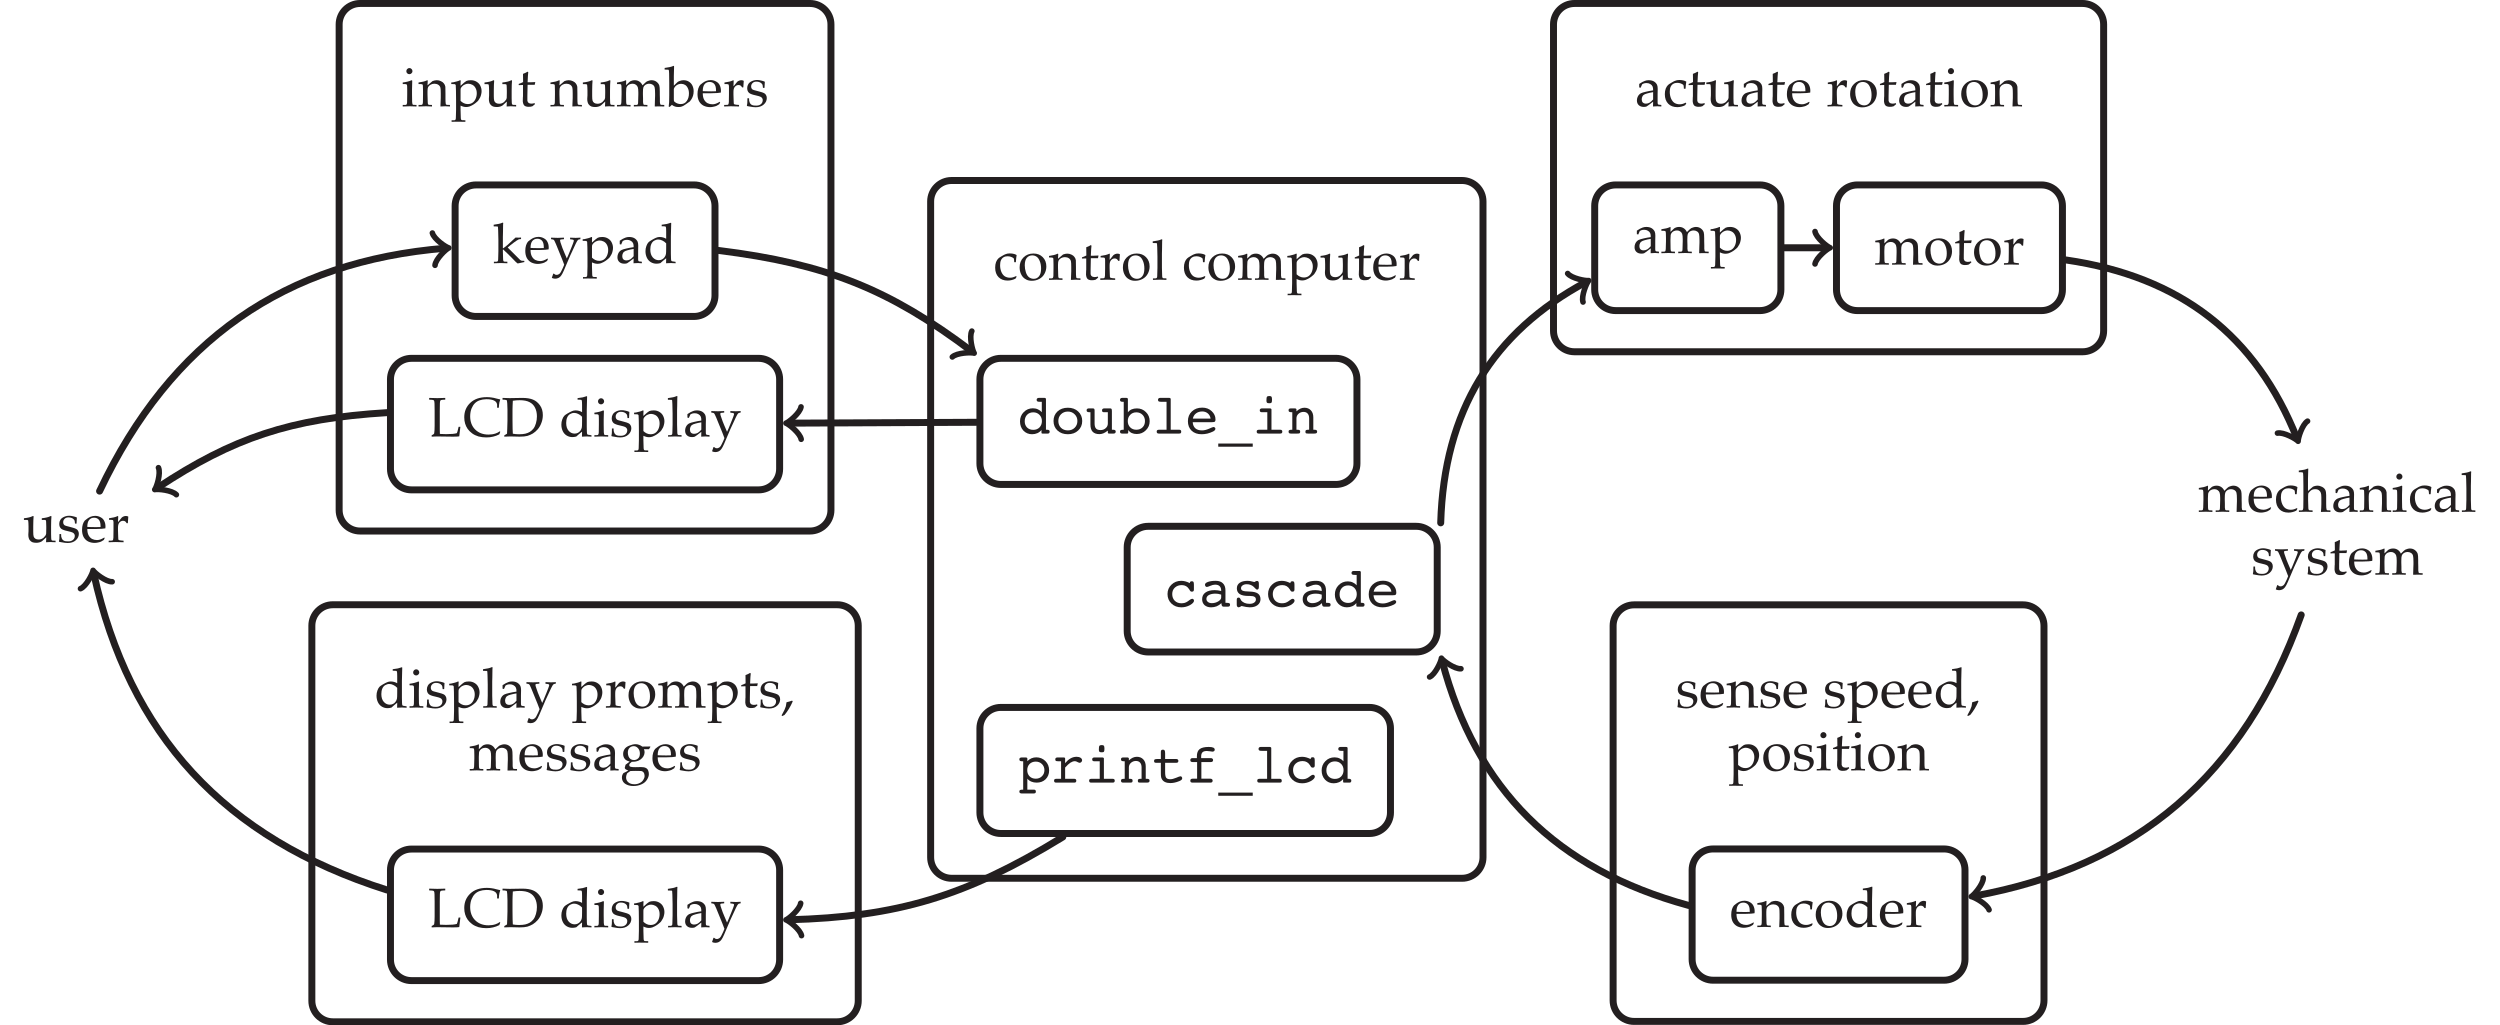 <?xml version="1.0" encoding="UTF-8"?>
<svg xmlns="http://www.w3.org/2000/svg" xmlns:xlink="http://www.w3.org/1999/xlink" width="356.767pt" height="146.312pt" viewBox="0 0 356.767 146.312" version="1.1">
<defs>
<g>
<symbol overflow="visible" id="glyph0-0">
<path style="stroke:none;" d="M 1 0 L 1 -4.984 L 4.984 -4.984 L 4.984 0 Z M 1.125 -0.125 L 4.859 -0.125 L 4.859 -4.859 L 1.125 -4.859 Z M 1.125 -0.125 "/>
</symbol>
<symbol overflow="visible" id="glyph0-1">
<path style="stroke:none;" d="M 4.609 -0.219 L 4.609 0 C 4.266 -0.02 4.004 -0.031 3.828 -0.031 C 3.641 -0.031 3.445 -0.02 3.25 0 C 3.258 -0.207 3.27 -0.441 3.281 -0.703 C 3.125 -0.578 2.941 -0.41 2.734 -0.203 C 2.68 -0.148 2.629 -0.113 2.578 -0.094 C 2.473 -0.031 2.363 0.008 2.25 0.031 C 2.133 0.062 2 0.078 1.844 0.078 C 1.633 0.078 1.457 0.051 1.312 0 C 1.176 -0.051 1.055 -0.141 0.953 -0.266 C 0.879 -0.348 0.82 -0.457 0.781 -0.594 C 0.738 -0.727 0.719 -0.891 0.719 -1.078 C 0.719 -1.172 0.723 -1.258 0.734 -1.344 C 0.742 -1.426 0.75 -1.504 0.75 -1.578 L 0.75 -2.25 C 0.75 -2.312 0.742 -2.477 0.734 -2.75 C 0.723 -2.926 0.711 -3.039 0.703 -3.094 C 0.691 -3.113 0.672 -3.133 0.641 -3.156 C 0.609 -3.176 0.539 -3.188 0.438 -3.188 C 0.289 -3.188 0.176 -3.188 0.094 -3.188 L 0.094 -3.422 C 0.656 -3.484 1.062 -3.582 1.312 -3.719 C 1.352 -3.738 1.383 -3.75 1.406 -3.75 C 1.426 -3.75 1.441 -3.742 1.453 -3.734 C 1.461 -3.723 1.469 -3.703 1.469 -3.672 C 1.469 -3.648 1.469 -3.625 1.469 -3.594 C 1.457 -3.508 1.445 -3.348 1.438 -3.109 C 1.426 -2.68 1.422 -2.395 1.422 -2.25 L 1.422 -1.484 C 1.422 -1.172 1.441 -0.945 1.484 -0.812 C 1.523 -0.688 1.609 -0.582 1.734 -0.5 C 1.859 -0.426 2.008 -0.391 2.188 -0.391 C 2.312 -0.391 2.438 -0.41 2.562 -0.453 C 2.688 -0.504 2.797 -0.566 2.891 -0.641 C 2.961 -0.703 3.035 -0.785 3.109 -0.891 C 3.172 -0.961 3.207 -1.02 3.219 -1.062 C 3.238 -1.102 3.254 -1.16 3.266 -1.234 C 3.273 -1.461 3.281 -1.691 3.281 -1.922 L 3.281 -2.25 C 3.281 -2.312 3.273 -2.477 3.266 -2.75 C 3.266 -2.926 3.254 -3.039 3.234 -3.094 C 3.223 -3.113 3.207 -3.133 3.188 -3.156 C 3.145 -3.176 3.078 -3.188 2.984 -3.188 C 2.836 -3.188 2.723 -3.188 2.641 -3.188 L 2.641 -3.422 C 3.203 -3.484 3.609 -3.582 3.859 -3.719 C 3.898 -3.738 3.93 -3.75 3.953 -3.75 C 3.973 -3.75 3.988 -3.742 4 -3.734 C 4.008 -3.723 4.016 -3.703 4.016 -3.672 C 4.016 -3.648 4.016 -3.625 4.016 -3.594 C 4.004 -3.508 3.992 -3.344 3.984 -3.094 C 3.973 -2.676 3.969 -2.395 3.969 -2.25 L 3.969 -1.172 C 3.977 -0.859 3.984 -0.676 3.984 -0.625 C 3.984 -0.488 4 -0.391 4.031 -0.328 C 4.039 -0.305 4.055 -0.285 4.078 -0.266 C 4.098 -0.254 4.129 -0.242 4.172 -0.234 C 4.18 -0.234 4.328 -0.227 4.609 -0.219 Z M 4.609 -0.219 "/>
</symbol>
<symbol overflow="visible" id="glyph0-2">
<path style="stroke:none;" d="M 0.359 -1.172 L 0.594 -1.172 C 0.594 -1.023 0.598 -0.906 0.609 -0.812 C 0.629 -0.727 0.656 -0.645 0.688 -0.562 C 0.719 -0.477 0.766 -0.406 0.828 -0.344 C 0.891 -0.281 0.957 -0.234 1.031 -0.203 C 1.113 -0.172 1.191 -0.148 1.266 -0.141 C 1.348 -0.129 1.473 -0.125 1.641 -0.125 C 1.898 -0.125 2.113 -0.191 2.281 -0.328 C 2.457 -0.473 2.547 -0.672 2.547 -0.922 C 2.547 -1.023 2.516 -1.117 2.453 -1.203 C 2.398 -1.285 2.32 -1.348 2.219 -1.391 C 2.125 -1.441 1.91 -1.504 1.578 -1.578 C 1.254 -1.648 1.047 -1.707 0.953 -1.75 C 0.805 -1.801 0.688 -1.863 0.594 -1.938 C 0.508 -2.02 0.441 -2.117 0.391 -2.234 C 0.348 -2.359 0.328 -2.488 0.328 -2.625 C 0.328 -2.832 0.379 -3.02 0.484 -3.188 C 0.586 -3.363 0.754 -3.504 0.984 -3.609 C 1.223 -3.723 1.477 -3.781 1.75 -3.781 C 1.914 -3.781 2.102 -3.754 2.312 -3.703 C 2.531 -3.66 2.707 -3.602 2.844 -3.531 C 2.82 -3.25 2.805 -2.957 2.797 -2.656 L 2.578 -2.656 C 2.566 -2.844 2.551 -2.969 2.531 -3.031 C 2.52 -3.094 2.5 -3.145 2.469 -3.188 C 2.438 -3.238 2.383 -3.289 2.312 -3.344 C 2.25 -3.395 2.16 -3.441 2.047 -3.484 C 1.941 -3.523 1.805 -3.547 1.641 -3.547 C 1.41 -3.547 1.227 -3.477 1.094 -3.344 C 0.957 -3.207 0.891 -3.051 0.891 -2.875 C 0.891 -2.77 0.906 -2.68 0.938 -2.609 C 0.977 -2.535 1.031 -2.473 1.094 -2.422 C 1.164 -2.379 1.266 -2.344 1.391 -2.312 L 2.031 -2.141 C 2.363 -2.055 2.586 -1.984 2.703 -1.922 C 2.828 -1.867 2.926 -1.781 3 -1.656 C 3.082 -1.531 3.125 -1.379 3.125 -1.203 C 3.125 -0.848 2.977 -0.539 2.688 -0.281 C 2.395 -0.02 2.008 0.109 1.531 0.109 C 1.301 0.109 1.004 0.07 0.641 0 C 0.43 -0.031 0.316 -0.055 0.297 -0.078 C 0.285 -0.086 0.281 -0.098 0.281 -0.109 C 0.281 -0.129 0.285 -0.156 0.297 -0.188 C 0.316 -0.289 0.332 -0.395 0.344 -0.5 C 0.352 -0.613 0.359 -0.836 0.359 -1.172 Z M 0.359 -1.172 "/>
</symbol>
<symbol overflow="visible" id="glyph0-3">
<path style="stroke:none;" d="M 3.438 -0.609 L 3.312 -0.328 C 3.133 -0.211 3.004 -0.133 2.922 -0.094 C 2.797 -0.039 2.656 0 2.5 0.031 C 2.344 0.07 2.176 0.094 2 0.094 C 1.664 0.094 1.359 0.023 1.078 -0.109 C 0.797 -0.254 0.578 -0.469 0.422 -0.75 C 0.273 -1.039 0.203 -1.379 0.203 -1.766 C 0.203 -2.055 0.238 -2.32 0.312 -2.562 C 0.395 -2.801 0.488 -2.977 0.594 -3.094 C 0.676 -3.176 0.797 -3.27 0.953 -3.375 C 1.109 -3.488 1.266 -3.578 1.422 -3.641 C 1.629 -3.723 1.848 -3.766 2.078 -3.766 C 2.367 -3.766 2.629 -3.695 2.859 -3.562 C 3.098 -3.438 3.27 -3.258 3.375 -3.031 C 3.488 -2.801 3.547 -2.539 3.547 -2.25 C 3.547 -2.176 3.539 -2.086 3.531 -1.984 C 3.344 -1.953 3.176 -1.93 3.031 -1.922 C 2.75 -1.898 2.469 -1.891 2.188 -1.891 L 0.953 -1.891 C 0.953 -1.516 1.016 -1.211 1.141 -0.984 C 1.266 -0.754 1.43 -0.582 1.641 -0.469 C 1.859 -0.363 2.086 -0.312 2.328 -0.312 C 2.484 -0.312 2.641 -0.336 2.797 -0.391 C 2.953 -0.441 3.145 -0.535 3.375 -0.672 Z M 0.953 -2.188 C 1.016 -2.188 1.148 -2.18 1.359 -2.172 C 1.742 -2.16 2.008 -2.156 2.156 -2.156 C 2.5 -2.156 2.727 -2.16 2.844 -2.172 C 2.844 -2.234 2.844 -2.281 2.844 -2.312 C 2.844 -2.727 2.758 -3.031 2.594 -3.219 C 2.426 -3.406 2.203 -3.5 1.922 -3.5 C 1.629 -3.5 1.395 -3.395 1.219 -3.188 C 1.039 -2.977 0.953 -2.645 0.953 -2.188 Z M 0.953 -2.188 "/>
</symbol>
<symbol overflow="visible" id="glyph0-4">
<path style="stroke:none;" d="M 0.188 0 L 0.188 -0.219 C 0.477 -0.227 0.633 -0.234 0.656 -0.234 C 0.695 -0.242 0.727 -0.254 0.75 -0.266 C 0.781 -0.285 0.801 -0.312 0.812 -0.344 C 0.832 -0.406 0.848 -0.5 0.859 -0.625 C 0.867 -1.32 0.875 -1.688 0.875 -1.719 L 0.875 -2.172 C 0.875 -2.379 0.875 -2.602 0.875 -2.844 C 0.863 -3 0.848 -3.086 0.828 -3.109 C 0.816 -3.141 0.789 -3.16 0.75 -3.172 C 0.707 -3.191 0.535 -3.203 0.234 -3.203 L 0.234 -3.422 C 0.754 -3.492 1.141 -3.586 1.391 -3.703 C 1.441 -3.734 1.473 -3.75 1.484 -3.75 C 1.504 -3.75 1.52 -3.738 1.531 -3.719 C 1.539 -3.707 1.547 -3.691 1.547 -3.672 C 1.547 -3.648 1.547 -3.629 1.547 -3.609 C 1.535 -3.441 1.523 -3.195 1.516 -2.875 C 1.641 -3 1.75 -3.129 1.844 -3.266 C 1.945 -3.398 2.02 -3.488 2.062 -3.531 C 2.133 -3.594 2.223 -3.645 2.328 -3.688 C 2.43 -3.727 2.535 -3.75 2.641 -3.75 C 2.754 -3.75 2.863 -3.723 2.969 -3.672 L 2.984 -3.625 C 2.953 -3.281 2.93 -2.977 2.922 -2.719 L 2.75 -2.719 C 2.688 -2.844 2.613 -2.93 2.531 -2.984 C 2.457 -3.035 2.359 -3.062 2.234 -3.062 C 2.035 -3.062 1.863 -2.977 1.719 -2.812 C 1.582 -2.656 1.516 -2.41 1.516 -2.078 L 1.516 -1.688 C 1.516 -1.508 1.523 -1.195 1.547 -0.75 C 1.547 -0.582 1.551 -0.477 1.562 -0.438 C 1.57 -0.395 1.582 -0.363 1.594 -0.344 C 1.613 -0.32 1.645 -0.305 1.688 -0.297 C 1.758 -0.266 1.969 -0.238 2.312 -0.219 L 2.312 0 C 1.852 -0.02 1.461 -0.031 1.141 -0.031 C 0.816 -0.031 0.5 -0.02 0.188 0 Z M 0.188 0 "/>
</symbol>
<symbol overflow="visible" id="glyph0-5">
<path style="stroke:none;" d="M 0.156 0 L 0.156 -0.219 L 0.531 -0.219 C 0.582 -0.227 0.625 -0.238 0.656 -0.25 C 0.688 -0.27 0.711 -0.289 0.734 -0.312 C 0.754 -0.363 0.77 -0.457 0.781 -0.594 C 0.781 -0.625 0.789 -1 0.812 -1.719 L 0.812 -2.172 C 0.812 -2.379 0.805 -2.602 0.797 -2.844 C 0.785 -3 0.77 -3.086 0.75 -3.109 C 0.738 -3.141 0.711 -3.16 0.672 -3.172 C 0.629 -3.191 0.457 -3.203 0.156 -3.203 L 0.156 -3.422 C 0.688 -3.492 1.07 -3.586 1.312 -3.703 C 1.363 -3.734 1.398 -3.75 1.422 -3.75 C 1.43 -3.75 1.441 -3.738 1.453 -3.719 C 1.461 -3.707 1.469 -3.691 1.469 -3.672 C 1.469 -3.648 1.469 -3.629 1.469 -3.609 C 1.457 -3.484 1.453 -3.297 1.453 -3.047 L 1.953 -3.516 C 2.016 -3.566 2.055 -3.598 2.078 -3.609 C 2.141 -3.641 2.223 -3.672 2.328 -3.703 C 2.441 -3.734 2.562 -3.75 2.688 -3.75 C 2.938 -3.75 3.156 -3.688 3.344 -3.562 C 3.539 -3.438 3.691 -3.254 3.797 -3.016 L 4.219 -3.422 C 4.32 -3.504 4.391 -3.555 4.422 -3.578 C 4.492 -3.617 4.594 -3.656 4.719 -3.688 C 4.844 -3.727 4.961 -3.75 5.078 -3.75 C 5.379 -3.75 5.629 -3.664 5.828 -3.5 C 6.023 -3.344 6.148 -3.164 6.203 -2.969 C 6.242 -2.844 6.266 -2.555 6.266 -2.109 L 6.266 -1.719 L 6.281 -1.172 C 6.281 -0.859 6.281 -0.676 6.281 -0.625 C 6.289 -0.488 6.305 -0.391 6.328 -0.328 C 6.336 -0.305 6.352 -0.285 6.375 -0.266 C 6.406 -0.254 6.441 -0.242 6.484 -0.234 C 6.492 -0.234 6.633 -0.227 6.906 -0.219 L 6.906 0 C 6.582 -0.008 6.359 -0.016 6.234 -0.016 C 6.117 -0.016 5.891 -0.008 5.547 0 L 5.578 -1.078 L 5.594 -1.5 L 5.594 -1.828 C 5.594 -2.266 5.57 -2.562 5.531 -2.719 C 5.488 -2.883 5.395 -3.016 5.25 -3.109 C 5.102 -3.203 4.941 -3.25 4.766 -3.25 C 4.547 -3.25 4.348 -3.188 4.172 -3.062 C 4.047 -2.969 3.961 -2.852 3.922 -2.719 C 3.879 -2.594 3.859 -2.344 3.859 -1.969 L 3.859 -1.719 L 3.875 -1.172 C 3.875 -0.859 3.875 -0.676 3.875 -0.625 C 3.883 -0.488 3.898 -0.391 3.922 -0.328 C 3.93 -0.305 3.945 -0.285 3.969 -0.266 C 3.988 -0.254 4.02 -0.242 4.062 -0.234 C 4.082 -0.234 4.227 -0.227 4.5 -0.219 L 4.5 0 C 4.113 -0.02 3.805 -0.031 3.578 -0.031 C 3.391 -0.031 3.051 -0.02 2.562 0 L 2.562 -0.219 L 2.938 -0.219 C 2.988 -0.227 3.031 -0.238 3.062 -0.25 C 3.094 -0.27 3.113 -0.289 3.125 -0.312 C 3.156 -0.363 3.172 -0.457 3.172 -0.594 C 3.18 -0.625 3.191 -1 3.203 -1.719 L 3.203 -2.016 C 3.203 -2.348 3.176 -2.594 3.125 -2.75 C 3.07 -2.906 2.977 -3.023 2.844 -3.109 C 2.719 -3.203 2.566 -3.25 2.391 -3.25 C 2.234 -3.25 2.082 -3.219 1.938 -3.156 C 1.801 -3.094 1.695 -3.008 1.625 -2.906 C 1.551 -2.812 1.504 -2.707 1.484 -2.594 C 1.461 -2.414 1.453 -2.203 1.453 -1.953 L 1.453 -1.719 C 1.461 -1.039 1.469 -0.676 1.469 -0.625 C 1.477 -0.488 1.492 -0.391 1.516 -0.328 C 1.523 -0.305 1.539 -0.285 1.562 -0.266 C 1.582 -0.254 1.613 -0.242 1.656 -0.234 C 1.676 -0.234 1.82 -0.227 2.094 -0.219 L 2.094 0 C 1.727 -0.02 1.422 -0.031 1.172 -0.031 C 0.953 -0.031 0.613 -0.02 0.156 0 Z M 0.156 0 "/>
</symbol>
<symbol overflow="visible" id="glyph0-6">
<path style="stroke:none;" d="M 3.375 -0.453 L 3.219 -0.188 C 3.039 -0.094 2.863 -0.023 2.688 0.016 C 2.508 0.066 2.312 0.094 2.094 0.094 C 1.551 0.094 1.117 -0.066 0.797 -0.391 C 0.473 -0.723 0.312 -1.176 0.312 -1.75 C 0.312 -2.051 0.352 -2.316 0.438 -2.547 C 0.531 -2.773 0.641 -2.945 0.766 -3.062 C 0.848 -3.145 1.008 -3.254 1.25 -3.391 C 1.488 -3.535 1.656 -3.625 1.75 -3.656 C 1.926 -3.738 2.141 -3.781 2.391 -3.781 C 2.617 -3.781 2.828 -3.754 3.016 -3.703 C 3.141 -3.672 3.258 -3.617 3.375 -3.547 C 3.344 -3.348 3.32 -3.195 3.312 -3.094 C 3.301 -2.988 3.285 -2.801 3.266 -2.531 L 3.031 -2.531 C 3.02 -2.781 3.004 -2.938 2.984 -3 C 2.984 -3.039 2.961 -3.078 2.922 -3.109 C 2.828 -3.18 2.707 -3.242 2.562 -3.297 C 2.414 -3.348 2.254 -3.375 2.078 -3.375 C 1.859 -3.375 1.672 -3.328 1.516 -3.234 C 1.359 -3.148 1.234 -3.008 1.141 -2.812 C 1.055 -2.625 1.016 -2.383 1.016 -2.094 C 1.016 -1.738 1.078 -1.414 1.203 -1.125 C 1.328 -0.844 1.492 -0.633 1.703 -0.5 C 1.922 -0.375 2.16 -0.312 2.422 -0.312 C 2.555 -0.312 2.688 -0.328 2.812 -0.359 C 2.938 -0.391 3.098 -0.453 3.297 -0.547 Z M 3.375 -0.453 "/>
</symbol>
<symbol overflow="visible" id="glyph0-7">
<path style="stroke:none;" d="M 0.047 0 L 0.047 -0.219 L 0.422 -0.219 C 0.473 -0.227 0.516 -0.238 0.547 -0.25 C 0.578 -0.27 0.598 -0.289 0.609 -0.312 C 0.641 -0.363 0.66 -0.457 0.672 -0.594 C 0.672 -0.625 0.676 -1 0.688 -1.719 L 0.688 -3.719 C 0.688 -4.156 0.68 -4.602 0.672 -5.062 C 0.66 -5.375 0.645 -5.551 0.625 -5.594 C 0.613 -5.613 0.594 -5.629 0.562 -5.641 C 0.52 -5.66 0.344 -5.672 0.031 -5.672 L 0.031 -5.906 C 0.613 -5.969 1.02 -6.055 1.25 -6.172 C 1.281 -6.18 1.305 -6.188 1.328 -6.188 C 1.348 -6.188 1.363 -6.18 1.375 -6.172 C 1.383 -6.16 1.391 -6.145 1.391 -6.125 C 1.391 -6.102 1.383 -6.078 1.375 -6.047 L 1.375 -5.922 C 1.363 -5.453 1.352 -5.055 1.344 -4.734 L 1.344 -2.984 C 1.375 -3.016 1.473 -3.102 1.641 -3.25 C 1.816 -3.406 1.922 -3.492 1.953 -3.516 C 1.992 -3.566 2.031 -3.598 2.062 -3.609 C 2.113 -3.641 2.188 -3.664 2.281 -3.688 C 2.414 -3.727 2.551 -3.75 2.688 -3.75 C 2.914 -3.75 3.141 -3.691 3.359 -3.578 C 3.578 -3.461 3.727 -3.316 3.812 -3.141 C 3.895 -2.973 3.938 -2.723 3.938 -2.391 L 3.938 -1.172 C 3.945 -0.836 3.953 -0.648 3.953 -0.609 C 3.961 -0.484 3.977 -0.391 4 -0.328 C 4.008 -0.305 4.023 -0.285 4.047 -0.266 C 4.066 -0.254 4.098 -0.242 4.141 -0.234 C 4.148 -0.234 4.285 -0.227 4.547 -0.219 L 4.547 0 C 4.242 -0.008 4.031 -0.016 3.906 -0.016 C 3.789 -0.016 3.551 -0.008 3.188 0 C 3.227 -0.383 3.25 -0.758 3.25 -1.125 L 3.25 -2.078 C 3.25 -2.379 3.223 -2.598 3.172 -2.734 C 3.129 -2.867 3.039 -2.988 2.906 -3.094 C 2.77 -3.195 2.594 -3.25 2.375 -3.25 C 2.227 -3.25 2.098 -3.227 1.984 -3.188 C 1.879 -3.145 1.781 -3.082 1.688 -3 C 1.594 -2.914 1.508 -2.828 1.438 -2.734 C 1.406 -2.68 1.383 -2.625 1.375 -2.562 C 1.363 -2.5 1.359 -2.363 1.359 -2.156 L 1.359 -1.703 C 1.379 -1.035 1.391 -0.676 1.391 -0.625 C 1.391 -0.488 1.406 -0.391 1.438 -0.328 C 1.445 -0.305 1.461 -0.285 1.484 -0.266 C 1.504 -0.254 1.535 -0.242 1.578 -0.234 C 1.598 -0.234 1.738 -0.227 2 -0.219 L 2 0 C 1.539 -0.02 1.223 -0.031 1.047 -0.031 C 0.898 -0.031 0.566 -0.02 0.047 0 Z M 0.047 0 "/>
</symbol>
<symbol overflow="visible" id="glyph0-8">
<path style="stroke:none;" d="M 0.844 -2.672 L 0.641 -2.719 C 0.641 -2.781 0.641 -2.863 0.641 -2.969 C 0.641 -3.07 0.641 -3.156 0.641 -3.219 C 0.961 -3.438 1.234 -3.582 1.453 -3.656 C 1.609 -3.719 1.785 -3.75 1.984 -3.75 C 2.285 -3.75 2.535 -3.691 2.734 -3.578 C 2.93 -3.461 3.082 -3.301 3.188 -3.094 C 3.25 -2.945 3.281 -2.75 3.281 -2.5 L 3.266 -1.797 L 3.266 -0.625 C 3.266 -0.5 3.273 -0.41 3.297 -0.359 C 3.316 -0.316 3.344 -0.289 3.375 -0.281 C 3.406 -0.258 3.461 -0.25 3.547 -0.25 L 3.797 -0.219 L 3.797 0 C 3.578 -0.02 3.391 -0.031 3.234 -0.031 C 3.078 -0.031 2.867 -0.02 2.609 0 L 2.625 -0.688 C 2.102 -0.281 1.789 -0.051 1.688 0 C 1.594 0.039 1.469 0.062 1.312 0.062 C 1 0.062 0.754 -0.02 0.578 -0.188 C 0.398 -0.352 0.312 -0.578 0.312 -0.859 C 0.312 -1.035 0.344 -1.195 0.406 -1.344 C 0.469 -1.488 0.539 -1.602 0.625 -1.688 C 0.719 -1.781 0.805 -1.848 0.891 -1.891 C 1.035 -1.961 1.273 -2.035 1.609 -2.109 C 1.953 -2.191 2.289 -2.254 2.625 -2.297 C 2.633 -2.535 2.609 -2.723 2.547 -2.859 C 2.484 -3.004 2.375 -3.117 2.219 -3.203 C 2.07 -3.297 1.895 -3.344 1.688 -3.344 C 1.531 -3.344 1.395 -3.32 1.281 -3.281 C 1.164 -3.238 1.094 -3.203 1.062 -3.172 L 1 -3.031 C 0.926 -2.875 0.875 -2.754 0.844 -2.672 Z M 2.625 -2.047 C 2.289 -1.992 2.004 -1.93 1.766 -1.859 C 1.523 -1.797 1.359 -1.723 1.266 -1.641 C 1.203 -1.598 1.148 -1.535 1.109 -1.453 C 1.035 -1.316 1 -1.172 1 -1.016 C 1 -0.828 1.051 -0.676 1.156 -0.562 C 1.27 -0.457 1.422 -0.406 1.609 -0.406 C 1.785 -0.406 1.957 -0.453 2.125 -0.547 C 2.289 -0.648 2.457 -0.801 2.625 -1 Z M 2.625 -2.047 "/>
</symbol>
<symbol overflow="visible" id="glyph0-9">
<path style="stroke:none;" d="M 0.109 0 L 0.109 -0.219 L 0.484 -0.219 C 0.535 -0.227 0.578 -0.238 0.609 -0.25 C 0.641 -0.27 0.66 -0.289 0.672 -0.312 C 0.703 -0.363 0.723 -0.457 0.734 -0.594 C 0.734 -0.625 0.738 -1 0.75 -1.719 L 0.75 -2.172 C 0.75 -2.379 0.742 -2.602 0.734 -2.844 C 0.734 -3 0.723 -3.086 0.703 -3.109 C 0.68 -3.141 0.648 -3.16 0.609 -3.172 C 0.566 -3.191 0.398 -3.203 0.109 -3.203 L 0.109 -3.422 C 0.629 -3.492 1.008 -3.586 1.25 -3.703 C 1.301 -3.734 1.336 -3.75 1.359 -3.75 C 1.379 -3.75 1.395 -3.738 1.406 -3.719 C 1.414 -3.707 1.422 -3.691 1.422 -3.672 C 1.422 -3.648 1.422 -3.629 1.422 -3.609 C 1.41 -3.516 1.398 -3.316 1.391 -3.016 L 2.109 -3.625 C 2.328 -3.707 2.531 -3.75 2.719 -3.75 C 2.926 -3.75 3.125 -3.703 3.312 -3.609 C 3.5 -3.523 3.641 -3.414 3.734 -3.281 C 3.836 -3.156 3.906 -3 3.938 -2.812 C 3.945 -2.688 3.953 -2.359 3.953 -1.828 L 3.953 -1.141 C 3.953 -0.805 3.961 -0.578 3.984 -0.453 C 3.992 -0.367 4.008 -0.312 4.031 -0.281 C 4.062 -0.258 4.109 -0.242 4.172 -0.234 L 4.594 -0.219 L 4.594 0 C 4.332 -0.02 4.117 -0.031 3.953 -0.031 C 3.805 -0.031 3.566 -0.02 3.234 0 C 3.266 -0.645 3.281 -1.051 3.281 -1.219 L 3.281 -1.875 C 3.281 -2.281 3.266 -2.547 3.234 -2.672 C 3.191 -2.848 3.094 -2.988 2.938 -3.094 C 2.781 -3.195 2.594 -3.25 2.375 -3.25 C 2.176 -3.25 1.992 -3.203 1.828 -3.109 C 1.672 -3.016 1.555 -2.906 1.484 -2.781 C 1.422 -2.664 1.391 -2.469 1.391 -2.188 L 1.391 -1.719 C 1.41 -1.039 1.422 -0.676 1.422 -0.625 C 1.422 -0.488 1.438 -0.391 1.469 -0.328 C 1.477 -0.305 1.492 -0.285 1.516 -0.266 C 1.535 -0.254 1.566 -0.242 1.609 -0.234 C 1.617 -0.234 1.758 -0.227 2.031 -0.219 L 2.031 0 C 1.719 -0.02 1.43 -0.031 1.172 -0.031 C 0.953 -0.031 0.598 -0.02 0.109 0 Z M 0.109 0 "/>
</symbol>
<symbol overflow="visible" id="glyph0-10">
<path style="stroke:none;" d="M 1.125 -5.484 C 1.25 -5.484 1.352 -5.438 1.438 -5.344 C 1.52 -5.258 1.562 -5.156 1.562 -5.031 C 1.562 -4.914 1.516 -4.816 1.422 -4.734 C 1.336 -4.648 1.238 -4.609 1.125 -4.609 C 1 -4.609 0.895 -4.648 0.812 -4.734 C 0.727 -4.816 0.688 -4.914 0.688 -5.031 C 0.688 -5.156 0.727 -5.258 0.812 -5.344 C 0.895 -5.438 1 -5.484 1.125 -5.484 Z M 0.172 -3.203 L 0.172 -3.422 C 0.68 -3.484 1.102 -3.594 1.438 -3.75 L 1.531 -3.688 C 1.508 -3.133 1.5 -2.711 1.5 -2.422 L 1.5 -1.719 C 1.508 -1.039 1.516 -0.676 1.516 -0.625 C 1.523 -0.488 1.539 -0.391 1.562 -0.328 C 1.57 -0.305 1.586 -0.285 1.609 -0.266 C 1.629 -0.254 1.66 -0.242 1.703 -0.234 C 1.723 -0.234 1.867 -0.227 2.141 -0.219 L 2.141 0 C 1.742 -0.02 1.426 -0.031 1.188 -0.031 C 0.988 -0.031 0.648 -0.02 0.172 0 L 0.172 -0.219 L 0.547 -0.219 C 0.598 -0.227 0.641 -0.238 0.672 -0.25 C 0.703 -0.27 0.723 -0.289 0.734 -0.312 C 0.766 -0.363 0.785 -0.457 0.797 -0.594 C 0.797 -0.625 0.801 -1 0.812 -1.719 L 0.812 -2.391 C 0.812 -2.785 0.801 -3.016 0.781 -3.078 C 0.758 -3.117 0.727 -3.148 0.688 -3.172 C 0.656 -3.191 0.484 -3.203 0.172 -3.203 Z M 0.172 -3.203 "/>
</symbol>
<symbol overflow="visible" id="glyph0-11">
<path style="stroke:none;" d="M 0.203 0 L 0.203 -0.219 L 0.562 -0.219 C 0.625 -0.227 0.664 -0.238 0.688 -0.25 C 0.719 -0.27 0.742 -0.289 0.766 -0.312 C 0.797 -0.363 0.812 -0.457 0.812 -0.594 C 0.812 -0.625 0.82 -1 0.844 -1.719 L 0.844 -3.328 C 0.844 -3.766 0.832 -4.211 0.812 -4.672 C 0.801 -4.984 0.789 -5.156 0.781 -5.188 C 0.758 -5.219 0.738 -5.238 0.719 -5.25 C 0.676 -5.258 0.492 -5.266 0.172 -5.266 L 0.172 -5.5 C 0.754 -5.57 1.16 -5.664 1.391 -5.781 C 1.43 -5.789 1.457 -5.797 1.469 -5.797 C 1.488 -5.797 1.504 -5.789 1.516 -5.781 C 1.523 -5.77 1.531 -5.754 1.531 -5.734 C 1.531 -5.711 1.531 -5.688 1.531 -5.656 L 1.516 -5.531 C 1.504 -5.062 1.5 -4.664 1.5 -4.344 L 1.484 -3.734 L 1.484 -1.719 C 1.504 -1.039 1.516 -0.676 1.516 -0.625 C 1.516 -0.488 1.531 -0.391 1.562 -0.328 C 1.57 -0.305 1.586 -0.285 1.609 -0.266 C 1.629 -0.254 1.66 -0.242 1.703 -0.234 C 1.723 -0.234 1.863 -0.227 2.125 -0.219 L 2.125 0 C 1.781 -0.02 1.473 -0.031 1.203 -0.031 C 0.953 -0.031 0.617 -0.02 0.203 0 Z M 0.203 0 "/>
</symbol>
<symbol overflow="visible" id="glyph0-12">
<path style="stroke:none;" d="M 0.172 2.078 L 0.375 1.484 L 0.469 1.484 C 0.52 1.523 0.562 1.555 0.594 1.578 C 0.625 1.609 0.66 1.629 0.703 1.641 C 0.742 1.648 0.805 1.656 0.891 1.656 C 0.961 1.656 1.035 1.633 1.109 1.594 C 1.191 1.562 1.266 1.508 1.328 1.438 C 1.398 1.363 1.477 1.234 1.562 1.047 C 1.707 0.773 1.832 0.492 1.938 0.203 C 1.852 -0.023 1.754 -0.285 1.641 -0.578 L 1.016 -2.109 C 0.836 -2.566 0.688 -2.922 0.562 -3.172 C 0.52 -3.266 0.473 -3.328 0.422 -3.359 C 0.367 -3.391 0.25 -3.414 0.062 -3.438 L 0.062 -3.656 C 0.383 -3.633 0.703 -3.625 1.016 -3.625 C 1.316 -3.625 1.613 -3.633 1.906 -3.656 L 1.906 -3.438 C 1.633 -3.414 1.477 -3.398 1.438 -3.391 C 1.375 -3.359 1.344 -3.312 1.344 -3.25 C 1.344 -3.207 1.363 -3.117 1.406 -2.984 C 1.508 -2.672 1.602 -2.398 1.688 -2.172 L 1.938 -1.562 C 2.082 -1.195 2.207 -0.906 2.312 -0.688 L 2.516 -1.141 C 2.598 -1.328 2.738 -1.672 2.938 -2.172 C 3.145 -2.68 3.266 -3 3.297 -3.125 C 3.305 -3.164 3.312 -3.203 3.312 -3.234 C 3.312 -3.273 3.289 -3.312 3.25 -3.344 C 3.207 -3.375 3.051 -3.398 2.781 -3.422 L 2.781 -3.656 C 3.082 -3.633 3.348 -3.625 3.578 -3.625 C 3.816 -3.625 4.047 -3.633 4.266 -3.656 L 4.234 -3.422 C 4.098 -3.422 3.992 -3.395 3.922 -3.344 C 3.848 -3.289 3.738 -3.113 3.594 -2.812 C 3.445 -2.52 3.176 -1.938 2.781 -1.062 L 1.891 1.031 C 1.742 1.375 1.613 1.617 1.5 1.766 C 1.395 1.91 1.27 2.02 1.125 2.094 C 0.977 2.164 0.816 2.203 0.641 2.203 C 0.555 2.203 0.477 2.191 0.406 2.172 C 0.332 2.16 0.254 2.129 0.172 2.078 Z M 0.172 2.078 "/>
</symbol>
<symbol overflow="visible" id="glyph0-13">
<path style="stroke:none;" d="M 0.172 -3.047 L 0.172 -3.219 C 0.43 -3.312 0.641 -3.398 0.797 -3.484 C 0.797 -4.098 0.789 -4.488 0.781 -4.656 C 1.039 -4.75 1.258 -4.852 1.438 -4.969 L 1.531 -4.891 C 1.5 -4.672 1.469 -4.191 1.438 -3.453 C 1.645 -3.453 1.77 -3.453 1.812 -3.453 C 1.832 -3.453 1.961 -3.457 2.203 -3.469 C 2.336 -3.469 2.441 -3.473 2.516 -3.484 L 2.531 -3.453 L 2.453 -3.094 C 2.285 -3.094 2.133 -3.094 2 -3.094 C 1.863 -3.094 1.676 -3.094 1.438 -3.094 L 1.406 -1.5 C 1.395 -1.113 1.395 -0.883 1.406 -0.812 C 1.426 -0.738 1.453 -0.672 1.484 -0.609 C 1.523 -0.555 1.57 -0.516 1.625 -0.484 C 1.688 -0.453 1.789 -0.426 1.938 -0.406 C 2.039 -0.406 2.125 -0.41 2.188 -0.422 C 2.25 -0.43 2.332 -0.453 2.438 -0.484 L 2.484 -0.328 C 2.359 -0.234 2.238 -0.133 2.125 -0.031 C 2.031 0 1.941 0.02 1.859 0.031 C 1.773 0.039 1.676 0.047 1.562 0.047 C 1.426 0.047 1.316 0.031 1.234 0 C 1.148 -0.02 1.07 -0.055 1 -0.109 C 0.938 -0.172 0.883 -0.242 0.844 -0.328 C 0.801 -0.422 0.77 -0.555 0.75 -0.734 C 0.758 -0.91 0.766 -1.102 0.766 -1.312 C 0.773 -1.352 0.781 -1.398 0.781 -1.453 L 0.781 -3.062 L 0.609 -3.062 C 0.484 -3.062 0.336 -3.055 0.172 -3.047 Z M 0.172 -3.047 "/>
</symbol>
<symbol overflow="visible" id="glyph0-14">
<path style="stroke:none;" d="M 0.266 -1.797 C 0.266 -2.367 0.445 -2.836 0.812 -3.203 C 1.188 -3.578 1.66 -3.766 2.234 -3.766 C 2.785 -3.766 3.227 -3.594 3.562 -3.25 C 3.906 -2.906 4.078 -2.461 4.078 -1.922 C 4.078 -1.547 3.988 -1.195 3.812 -0.875 C 3.645 -0.562 3.398 -0.316 3.078 -0.141 C 2.754 0.035 2.398 0.125 2.016 0.125 C 1.711 0.125 1.457 0.07 1.25 -0.031 C 1.039 -0.133 0.867 -0.258 0.734 -0.406 C 0.609 -0.562 0.508 -0.723 0.438 -0.891 C 0.32 -1.172 0.266 -1.473 0.266 -1.797 Z M 1 -2.078 C 1 -1.754 1.051 -1.426 1.156 -1.094 C 1.258 -0.77 1.41 -0.531 1.609 -0.375 C 1.816 -0.227 2.039 -0.156 2.281 -0.156 C 2.582 -0.156 2.832 -0.273 3.031 -0.516 C 3.227 -0.754 3.328 -1.117 3.328 -1.609 C 3.328 -2.023 3.266 -2.379 3.141 -2.672 C 3.023 -2.973 2.875 -3.188 2.688 -3.312 C 2.5 -3.438 2.297 -3.5 2.078 -3.5 C 1.754 -3.5 1.492 -3.383 1.297 -3.156 C 1.098 -2.926 1 -2.566 1 -2.078 Z M 1 -2.078 "/>
</symbol>
<symbol overflow="visible" id="glyph0-15">
<path style="stroke:none;" d="M 0.141 -3.203 L 0.141 -3.422 C 0.18 -3.422 0.273 -3.43 0.422 -3.453 C 0.578 -3.484 0.75 -3.523 0.938 -3.578 C 1.125 -3.629 1.266 -3.68 1.359 -3.734 C 1.379 -3.742 1.398 -3.75 1.422 -3.75 C 1.441 -3.75 1.457 -3.742 1.469 -3.734 C 1.477 -3.723 1.484 -3.703 1.484 -3.672 C 1.484 -3.648 1.484 -3.617 1.484 -3.578 C 1.473 -3.492 1.469 -3.422 1.469 -3.359 L 1.469 -2.953 C 1.906 -3.359 2.18 -3.586 2.297 -3.641 C 2.441 -3.711 2.656 -3.75 2.938 -3.75 C 3.258 -3.75 3.539 -3.672 3.781 -3.516 C 4.02 -3.367 4.191 -3.176 4.297 -2.938 C 4.41 -2.707 4.469 -2.457 4.469 -2.188 C 4.469 -2.02 4.445 -1.863 4.406 -1.719 C 4.375 -1.57 4.328 -1.43 4.266 -1.297 C 4.203 -1.172 4.133 -1.055 4.062 -0.953 C 4 -0.848 3.938 -0.77 3.875 -0.719 C 3.832 -0.676 3.734 -0.594 3.578 -0.469 C 3.43 -0.352 3.27 -0.25 3.094 -0.156 C 2.926 -0.07 2.812 -0.02 2.75 0 C 2.594 0.051 2.43 0.078 2.266 0.078 C 2.141 0.078 2.016 0.062 1.891 0.031 C 1.766 0 1.625 -0.051 1.469 -0.125 L 1.469 0.484 C 1.488 1.141 1.5 1.504 1.5 1.578 C 1.5 1.703 1.516 1.797 1.547 1.859 C 1.555 1.879 1.57 1.898 1.594 1.922 C 1.613 1.941 1.645 1.953 1.688 1.953 C 1.707 1.961 1.863 1.969 2.156 1.969 L 2.156 2.188 C 1.832 2.176 1.398 2.172 0.859 2.172 C 0.566 2.172 0.344 2.176 0.188 2.188 L 0.188 1.969 L 0.547 1.969 C 0.609 1.969 0.648 1.957 0.672 1.938 C 0.703 1.926 0.727 1.906 0.75 1.875 C 0.781 1.82 0.797 1.727 0.797 1.594 C 0.805 1.562 0.816 1.191 0.828 0.484 L 0.828 -0.891 C 0.828 -1.336 0.82 -1.797 0.812 -2.266 C 0.801 -2.742 0.789 -3.004 0.781 -3.047 C 0.77 -3.086 0.75 -3.117 0.719 -3.141 C 0.695 -3.16 0.664 -3.176 0.625 -3.188 Z M 1.469 -0.797 C 1.613 -0.66 1.77 -0.551 1.938 -0.469 C 2.113 -0.383 2.301 -0.344 2.5 -0.344 C 2.738 -0.344 2.953 -0.398 3.141 -0.516 C 3.336 -0.641 3.492 -0.828 3.609 -1.078 C 3.723 -1.328 3.781 -1.598 3.781 -1.891 C 3.781 -2.172 3.723 -2.414 3.609 -2.625 C 3.504 -2.832 3.352 -2.988 3.156 -3.094 C 2.957 -3.195 2.758 -3.25 2.562 -3.25 C 2.414 -3.25 2.27 -3.219 2.125 -3.156 C 1.977 -3.102 1.848 -3.02 1.734 -2.906 C 1.617 -2.801 1.539 -2.695 1.5 -2.594 C 1.477 -2.539 1.469 -2.445 1.469 -2.312 Z M 1.469 -0.797 "/>
</symbol>
<symbol overflow="visible" id="glyph0-16">
<path style="stroke:none;" d="M 0.5 0.016 C 0.531 -0.305 0.551 -0.516 0.562 -0.609 C 0.57 -1.172 0.578 -1.5 0.578 -1.594 L 0.578 -3.328 C 0.578 -3.766 0.57 -4.211 0.562 -4.672 C 0.551 -4.984 0.535 -5.156 0.516 -5.188 C 0.504 -5.219 0.484 -5.238 0.453 -5.25 C 0.41 -5.258 0.234 -5.266 -0.078 -5.266 L -0.078 -5.5 C 0.504 -5.57 0.91 -5.664 1.141 -5.781 C 1.172 -5.789 1.195 -5.797 1.219 -5.797 C 1.227 -5.797 1.238 -5.789 1.25 -5.781 C 1.258 -5.77 1.266 -5.754 1.266 -5.734 C 1.266 -5.711 1.266 -5.688 1.266 -5.656 L 1.266 -5.531 C 1.242 -5.062 1.234 -4.664 1.234 -4.344 L 1.234 -2.969 L 1.766 -3.484 C 1.836 -3.547 1.953 -3.602 2.109 -3.656 C 2.273 -3.719 2.445 -3.75 2.625 -3.75 C 2.906 -3.75 3.156 -3.68 3.375 -3.547 C 3.602 -3.41 3.773 -3.219 3.891 -2.969 C 4.004 -2.727 4.062 -2.461 4.062 -2.172 C 4.062 -1.941 4.031 -1.723 3.969 -1.516 C 3.906 -1.316 3.816 -1.133 3.703 -0.969 C 3.629 -0.852 3.566 -0.77 3.516 -0.719 L 2.938 -0.312 C 2.707 -0.145 2.523 -0.039 2.391 0 C 2.266 0.051 2.102 0.078 1.906 0.078 C 1.727 0.078 1.566 0.055 1.422 0.016 C 1.273 -0.023 1.117 -0.109 0.953 -0.234 L 0.641 0.062 Z M 1.234 -2.5 L 1.234 -1.031 C 1.234 -0.906 1.238 -0.82 1.25 -0.781 C 1.258 -0.75 1.301 -0.703 1.375 -0.641 C 1.488 -0.547 1.617 -0.473 1.766 -0.422 C 1.91 -0.367 2.062 -0.344 2.219 -0.344 C 2.594 -0.344 2.879 -0.488 3.078 -0.781 C 3.285 -1.07 3.391 -1.43 3.391 -1.859 C 3.391 -2.16 3.336 -2.41 3.234 -2.609 C 3.141 -2.816 3.008 -2.973 2.844 -3.078 C 2.676 -3.18 2.488 -3.234 2.281 -3.234 C 2.031 -3.234 1.805 -3.16 1.609 -3.016 C 1.422 -2.879 1.297 -2.707 1.234 -2.5 Z M 1.234 -2.5 "/>
</symbol>
<symbol overflow="visible" id="glyph0-17">
<path style="stroke:none;" d="M 2.641 -5.281 L 2.641 -5.5 C 2.93 -5.531 3.176 -5.566 3.375 -5.609 C 3.57 -5.66 3.766 -5.719 3.953 -5.781 L 4 -5.734 C 3.988 -5.516 3.977 -5.094 3.969 -4.469 L 3.953 -3.844 L 3.953 -1.406 C 3.953 -1.133 3.957 -0.898 3.969 -0.703 C 3.977 -0.516 3.992 -0.398 4.016 -0.359 C 4.035 -0.328 4.07 -0.301 4.125 -0.281 C 4.188 -0.258 4.352 -0.234 4.625 -0.203 L 4.625 0 C 4.301 -0.02 4.078 -0.031 3.953 -0.031 C 3.836 -0.031 3.609 -0.02 3.266 0 C 3.273 -0.176 3.281 -0.414 3.281 -0.719 C 3.176 -0.645 3.035 -0.531 2.859 -0.375 C 2.691 -0.227 2.555 -0.109 2.453 -0.016 C 2.242 0.035 2.062 0.062 1.906 0.062 C 1.613 0.062 1.344 -0.008 1.094 -0.156 C 0.852 -0.301 0.664 -0.508 0.531 -0.781 C 0.395 -1.062 0.328 -1.375 0.328 -1.719 C 0.328 -1.977 0.367 -2.223 0.453 -2.453 C 0.535 -2.691 0.641 -2.875 0.766 -3 C 0.828 -3.07 0.984 -3.18 1.234 -3.328 C 1.484 -3.473 1.688 -3.578 1.844 -3.641 C 2 -3.711 2.164 -3.75 2.344 -3.75 C 2.508 -3.75 2.672 -3.727 2.828 -3.688 C 2.984 -3.645 3.133 -3.582 3.281 -3.5 L 3.281 -4.531 C 3.281 -4.883 3.266 -5.102 3.234 -5.188 C 3.223 -5.207 3.203 -5.227 3.172 -5.25 C 3.117 -5.27 2.941 -5.281 2.641 -5.281 Z M 3.281 -2.844 C 3.102 -3.031 2.914 -3.164 2.719 -3.25 C 2.531 -3.344 2.344 -3.391 2.156 -3.391 C 1.945 -3.391 1.75 -3.332 1.562 -3.219 C 1.383 -3.113 1.25 -2.953 1.156 -2.734 C 1.062 -2.516 1.016 -2.254 1.016 -1.953 C 1.016 -1.473 1.133 -1.098 1.375 -0.828 C 1.613 -0.566 1.895 -0.438 2.219 -0.438 C 2.395 -0.438 2.551 -0.473 2.688 -0.547 C 2.832 -0.617 2.953 -0.723 3.047 -0.859 C 3.148 -0.992 3.219 -1.148 3.25 -1.328 C 3.27 -1.441 3.281 -1.723 3.281 -2.172 Z M 3.281 -2.844 "/>
</symbol>
<symbol overflow="visible" id="glyph0-18">
<path style="stroke:none;" d="M -0.047 1.094 C 0.141 0.758 0.273 0.504 0.359 0.328 C 0.441 0.148 0.508 -0.023 0.562 -0.203 C 0.582 -0.297 0.613 -0.488 0.656 -0.781 L 1.078 -0.891 C 1.129 -0.91 1.254 -0.953 1.453 -1.016 L 1.547 -0.906 C 1.223 -0.156 0.832 0.488 0.375 1.031 L 0.047 1.188 Z M -0.047 1.094 "/>
</symbol>
<symbol overflow="visible" id="glyph0-19">
<path style="stroke:none;" d="M 4.312 -3.438 L 4.344 -3.375 C 4.238 -3.219 4.172 -3.109 4.141 -3.047 L 3.422 -3.047 C 3.484 -2.898 3.516 -2.758 3.516 -2.625 C 3.516 -2.426 3.461 -2.234 3.359 -2.047 C 3.254 -1.859 3.102 -1.695 2.906 -1.562 C 2.707 -1.426 2.5 -1.336 2.281 -1.297 C 2.133 -1.266 1.938 -1.25 1.688 -1.25 C 1.52 -1.113 1.414 -1.016 1.375 -0.953 C 1.344 -0.898 1.328 -0.848 1.328 -0.797 C 1.328 -0.734 1.344 -0.676 1.375 -0.625 C 1.414 -0.582 1.477 -0.551 1.562 -0.531 C 1.676 -0.5 1.879 -0.484 2.172 -0.484 L 3.016 -0.5 C 3.305 -0.5 3.531 -0.457 3.688 -0.375 C 3.844 -0.301 3.953 -0.188 4.016 -0.031 C 4.086 0.125 4.125 0.301 4.125 0.5 C 4.125 0.758 4.035 1.023 3.859 1.297 C 3.691 1.578 3.438 1.797 3.094 1.953 C 2.75 2.117 2.363 2.203 1.938 2.203 C 1.57 2.203 1.266 2.145 1.016 2.031 C 0.766 1.926 0.578 1.781 0.453 1.594 C 0.336 1.406 0.281 1.207 0.281 1 C 0.281 0.883 0.297 0.773 0.328 0.672 C 0.359 0.578 0.414 0.473 0.5 0.359 C 0.82 0.211 1.051 0.086 1.188 -0.016 C 0.969 -0.086 0.828 -0.156 0.766 -0.219 C 0.711 -0.281 0.688 -0.344 0.688 -0.406 C 0.688 -0.457 0.723 -0.598 0.797 -0.828 C 0.922 -0.93 1.117 -1.082 1.391 -1.281 C 1.16 -1.344 0.984 -1.414 0.859 -1.5 C 0.734 -1.594 0.633 -1.711 0.562 -1.859 C 0.488 -2.004 0.453 -2.172 0.453 -2.359 C 0.453 -2.617 0.52 -2.852 0.656 -3.062 C 0.789 -3.27 1.02 -3.438 1.344 -3.562 C 1.664 -3.695 1.961 -3.766 2.234 -3.766 C 2.41 -3.766 2.578 -3.734 2.734 -3.672 C 2.891 -3.617 3.039 -3.535 3.188 -3.422 C 3.676 -3.43 4.051 -3.438 4.312 -3.438 Z M 1.125 -2.562 C 1.125 -2.383 1.156 -2.207 1.219 -2.031 C 1.289 -1.852 1.395 -1.719 1.531 -1.625 C 1.664 -1.539 1.82 -1.5 2 -1.5 C 2.219 -1.5 2.41 -1.57 2.578 -1.719 C 2.754 -1.863 2.844 -2.098 2.844 -2.422 C 2.844 -2.742 2.754 -3 2.578 -3.188 C 2.41 -3.383 2.207 -3.484 1.969 -3.484 C 1.719 -3.484 1.516 -3.398 1.359 -3.234 C 1.203 -3.078 1.125 -2.852 1.125 -2.562 Z M 2.266 0.047 C 1.879 0.047 1.641 0.051 1.547 0.062 C 1.492 0.062 1.438 0.086 1.375 0.141 C 1.164 0.285 1.055 0.363 1.047 0.375 C 1.016 0.406 0.988 0.457 0.969 0.531 C 0.906 0.676 0.875 0.828 0.875 0.984 C 0.875 1.254 0.977 1.484 1.188 1.672 C 1.406 1.859 1.695 1.953 2.062 1.953 C 2.344 1.953 2.594 1.895 2.812 1.781 C 3.039 1.676 3.211 1.523 3.328 1.328 C 3.453 1.141 3.516 0.953 3.516 0.766 C 3.504 0.598 3.477 0.469 3.438 0.375 C 3.395 0.289 3.344 0.223 3.281 0.172 C 3.219 0.129 3.133 0.094 3.031 0.062 C 2.969 0.051 2.711 0.047 2.266 0.047 Z M 2.266 0.047 "/>
</symbol>
<symbol overflow="visible" id="glyph0-20">
<path style="stroke:none;" d="M 0.156 0 L 0.156 -0.219 L 0.516 -0.219 C 0.578 -0.227 0.617 -0.238 0.641 -0.25 C 0.672 -0.27 0.695 -0.289 0.719 -0.312 C 0.75 -0.363 0.766 -0.457 0.766 -0.594 C 0.766 -0.625 0.773 -1 0.797 -1.719 L 0.797 -3.328 C 0.797 -3.766 0.785 -4.211 0.766 -4.672 C 0.754 -4.984 0.742 -5.156 0.734 -5.188 C 0.711 -5.219 0.691 -5.238 0.672 -5.25 C 0.629 -5.258 0.445 -5.266 0.125 -5.266 L 0.125 -5.5 C 0.707 -5.57 1.113 -5.664 1.344 -5.781 C 1.383 -5.789 1.41 -5.797 1.422 -5.797 C 1.441 -5.797 1.457 -5.789 1.469 -5.781 C 1.477 -5.77 1.484 -5.754 1.484 -5.734 C 1.484 -5.711 1.484 -5.688 1.484 -5.656 L 1.469 -5.531 C 1.457 -5.062 1.453 -4.664 1.453 -4.344 L 1.438 -3.734 L 1.438 -2.172 L 1.484 -2.141 C 1.617 -2.223 1.816 -2.375 2.078 -2.594 C 2.254 -2.75 2.645 -3.109 3.25 -3.672 C 3.445 -3.66 3.578 -3.656 3.641 -3.656 C 3.691 -3.656 3.82 -3.66 4.031 -3.672 L 4.031 -3.453 C 3.875 -3.441 3.773 -3.43 3.734 -3.422 C 3.68 -3.398 3.578 -3.344 3.422 -3.25 C 3.172 -3.082 2.867 -2.859 2.516 -2.578 L 2.125 -2.25 C 2.332 -2.039 2.691 -1.68 3.203 -1.172 C 3.598 -0.773 3.832 -0.539 3.906 -0.469 C 3.988 -0.406 4.066 -0.367 4.141 -0.359 C 4.211 -0.348 4.332 -0.344 4.5 -0.344 L 4.5 -0.172 C 4.301 -0.129 4.133 -0.094 4 -0.062 C 3.875 -0.031 3.723 0 3.547 0.031 C 3.461 -0.031 3.379 -0.098 3.297 -0.172 C 3.211 -0.254 3.039 -0.43 2.781 -0.703 C 2.258 -1.234 1.828 -1.656 1.484 -1.969 L 1.438 -1.938 L 1.438 -1.719 C 1.457 -1.039 1.469 -0.676 1.469 -0.625 C 1.469 -0.488 1.484 -0.391 1.516 -0.328 C 1.523 -0.305 1.539 -0.285 1.562 -0.266 C 1.582 -0.254 1.613 -0.242 1.656 -0.234 C 1.676 -0.234 1.816 -0.227 2.078 -0.219 L 2.078 0 C 1.742 -0.02 1.438 -0.031 1.156 -0.031 C 0.883 -0.031 0.551 -0.02 0.156 0 Z M 0.156 0 "/>
</symbol>
<symbol overflow="visible" id="glyph0-21">
<path style="stroke:none;" d="M 0.5 0 L 0.5 -0.203 C 0.656 -0.273 0.754 -0.332 0.797 -0.375 C 0.828 -0.406 0.848 -0.438 0.859 -0.469 C 0.879 -0.539 0.895 -0.695 0.906 -0.938 C 0.914 -1.289 0.922 -1.504 0.922 -1.578 L 0.922 -3.672 C 0.922 -4.016 0.914 -4.359 0.906 -4.703 C 0.895 -4.941 0.875 -5.082 0.844 -5.125 C 0.82 -5.176 0.773 -5.211 0.703 -5.234 C 0.641 -5.254 0.453 -5.27 0.141 -5.281 L 0.141 -5.531 C 0.773 -5.508 1.164 -5.5 1.312 -5.5 C 1.477 -5.5 1.852 -5.508 2.438 -5.531 L 2.438 -5.281 C 2.125 -5.27 1.938 -5.254 1.875 -5.234 C 1.812 -5.211 1.766 -5.18 1.734 -5.141 C 1.703 -5.086 1.68 -4.961 1.672 -4.766 C 1.672 -4.711 1.664 -4.348 1.656 -3.672 L 1.656 -1.047 C 1.656 -0.773 1.66 -0.555 1.672 -0.391 C 1.973 -0.367 2.27 -0.359 2.562 -0.359 C 3.289 -0.359 3.801 -0.406 4.094 -0.5 C 4.125 -0.57 4.156 -0.66 4.188 -0.766 L 4.344 -1.406 L 4.594 -1.406 C 4.539 -1.02 4.488 -0.566 4.438 -0.047 C 4.32 -0.023 4.234 -0.016 4.172 -0.016 C 4.047 -0.004 3.844 0 3.562 0 L 1.25 -0.031 C 1 -0.031 0.75 -0.02 0.5 0 Z M 0.5 0 "/>
</symbol>
<symbol overflow="visible" id="glyph0-22">
<path style="stroke:none;" d="M 5.422 -0.688 L 5.281 -0.328 C 4.977 -0.172 4.68 -0.062 4.391 0 C 4.098 0.07 3.781 0.109 3.438 0.109 C 3.031 0.109 2.656 0.062 2.312 -0.031 C 1.969 -0.133 1.664 -0.281 1.406 -0.469 C 1.145 -0.664 0.93 -0.879 0.766 -1.109 C 0.609 -1.336 0.488 -1.586 0.406 -1.859 C 0.32 -2.141 0.281 -2.441 0.281 -2.766 C 0.281 -3.598 0.566 -4.285 1.141 -4.828 C 1.711 -5.367 2.5 -5.641 3.5 -5.641 C 3.738 -5.641 3.957 -5.625 4.156 -5.594 C 4.363 -5.57 4.609 -5.52 4.891 -5.438 C 5.18 -5.363 5.359 -5.32 5.422 -5.312 C 5.367 -5.164 5.328 -5.023 5.297 -4.891 C 5.254 -4.672 5.227 -4.414 5.219 -4.125 L 4.969 -4.125 L 4.969 -4.578 C 4.938 -4.836 4.789 -5.031 4.531 -5.156 C 4.281 -5.281 3.91 -5.344 3.422 -5.344 C 3.055 -5.332 2.742 -5.281 2.484 -5.188 C 2.223 -5.102 1.992 -4.961 1.797 -4.766 C 1.609 -4.578 1.453 -4.332 1.328 -4.031 C 1.203 -3.738 1.133 -3.367 1.125 -2.922 C 1.125 -2.129 1.363 -1.492 1.844 -1.016 C 2.332 -0.535 2.969 -0.297 3.75 -0.297 C 4.102 -0.297 4.438 -0.348 4.75 -0.453 C 4.945 -0.516 5.148 -0.617 5.359 -0.766 Z M 5.422 -0.688 "/>
</symbol>
<symbol overflow="visible" id="glyph0-23">
<path style="stroke:none;" d="M 0.344 0 L 0.344 -0.188 C 0.5 -0.27 0.629 -0.348 0.734 -0.422 C 0.742 -0.598 0.754 -0.844 0.766 -1.156 C 0.785 -1.688 0.797 -2.055 0.797 -2.266 L 0.797 -3.859 C 0.797 -4.109 0.785 -4.406 0.766 -4.75 C 0.754 -4.969 0.738 -5.102 0.719 -5.156 C 0.695 -5.188 0.672 -5.207 0.641 -5.219 C 0.547 -5.258 0.363 -5.281 0.094 -5.281 L 0.094 -5.531 C 0.477 -5.508 0.816 -5.5 1.109 -5.5 C 1.328 -5.5 1.629 -5.504 2.016 -5.516 C 2.398 -5.523 2.703 -5.531 2.922 -5.531 C 3.555 -5.531 4.066 -5.445 4.453 -5.281 C 4.836 -5.125 5.164 -4.852 5.438 -4.469 C 5.707 -4.094 5.844 -3.629 5.844 -3.078 C 5.844 -2.68 5.773 -2.312 5.641 -1.969 C 5.516 -1.625 5.344 -1.32 5.125 -1.062 C 4.906 -0.812 4.672 -0.609 4.422 -0.453 C 4.172 -0.305 3.91 -0.191 3.641 -0.109 C 3.367 -0.035 2.992 0 2.516 0 C 2.359 0 2.145 -0.004 1.875 -0.016 C 1.52 -0.023 1.289 -0.031 1.188 -0.031 C 1.031 -0.031 0.75 -0.02 0.344 0 Z M 1.562 -0.422 C 1.844 -0.367 2.141 -0.344 2.453 -0.344 C 2.785 -0.344 3.078 -0.367 3.328 -0.422 C 3.578 -0.484 3.789 -0.566 3.969 -0.672 C 4.145 -0.773 4.316 -0.926 4.484 -1.125 C 4.648 -1.332 4.773 -1.594 4.859 -1.906 C 4.953 -2.227 5 -2.555 5 -2.891 C 5 -3.367 4.91 -3.781 4.734 -4.125 C 4.566 -4.477 4.305 -4.742 3.953 -4.922 C 3.609 -5.109 3.133 -5.203 2.531 -5.203 C 2.207 -5.203 1.883 -5.176 1.562 -5.125 C 1.551 -5 1.539 -4.773 1.531 -4.453 L 1.516 -3.891 L 1.516 -2.344 L 1.531 -1.125 C 1.531 -0.945 1.539 -0.711 1.562 -0.422 Z M 1.562 -0.422 "/>
</symbol>
<symbol overflow="visible" id="glyph1-0">
<path style="stroke:none;" d="M 0.391 1.406 L 0.391 -5.625 L 4.375 -5.625 L 4.375 1.406 Z M 0.844 0.969 L 3.938 0.969 L 3.938 -5.172 L 0.844 -5.172 Z M 0.844 0.969 "/>
</symbol>
<symbol overflow="visible" id="glyph1-1">
<path style="stroke:none;" d="M 3.562 0 C 3.508 0 3.469 -0.008 3.438 -0.031 C 3.414 -0.062 3.406 -0.117 3.406 -0.203 L 3.406 -0.516 C 3.25 -0.316 3.055 -0.164 2.828 -0.062 C 2.598 0.039 2.344 0.094 2.062 0.094 C 1.57 0.094 1.16 -0.078 0.828 -0.422 C 0.504 -0.773 0.344 -1.211 0.344 -1.734 C 0.344 -2.266 0.52 -2.707 0.875 -3.062 C 1.227 -3.426 1.664 -3.609 2.188 -3.609 C 2.457 -3.609 2.695 -3.555 2.906 -3.453 C 3.125 -3.359 3.305 -3.223 3.453 -3.047 L 3.453 -4.531 L 3.25 -4.531 C 3.031 -4.531 2.883 -4.551 2.812 -4.594 C 2.75 -4.633 2.719 -4.707 2.719 -4.812 C 2.719 -4.906 2.742 -4.973 2.797 -5.016 C 2.848 -5.066 2.926 -5.094 3.031 -5.094 L 3.828 -5.094 C 3.898 -5.094 3.953 -5.078 3.984 -5.047 C 4.023 -5.023 4.047 -4.988 4.047 -4.938 L 4.047 -0.547 L 4.219 -0.547 C 4.344 -0.547 4.43 -0.523 4.484 -0.484 C 4.547 -0.441 4.578 -0.375 4.578 -0.281 C 4.578 -0.188 4.551 -0.113 4.5 -0.062 C 4.457 -0.02 4.395 0 4.312 0 Z M 1.016 -1.75 C 1.016 -1.383 1.129 -1.086 1.359 -0.859 C 1.586 -0.641 1.879 -0.531 2.234 -0.531 C 2.598 -0.531 2.895 -0.645 3.125 -0.875 C 3.352 -1.113 3.469 -1.414 3.469 -1.781 C 3.469 -2.145 3.352 -2.441 3.125 -2.672 C 2.895 -2.91 2.598 -3.031 2.234 -3.031 C 1.867 -3.031 1.57 -2.91 1.344 -2.672 C 1.125 -2.43 1.016 -2.125 1.016 -1.75 Z M 1.016 -1.75 "/>
</symbol>
<symbol overflow="visible" id="glyph1-2">
<path style="stroke:none;" d="M 2.391 -0.453 C 2.785 -0.453 3.109 -0.578 3.359 -0.828 C 3.617 -1.078 3.75 -1.398 3.75 -1.797 C 3.75 -2.18 3.617 -2.5 3.359 -2.75 C 3.109 -3.008 2.785 -3.141 2.391 -3.141 C 1.992 -3.141 1.664 -3.008 1.406 -2.75 C 1.156 -2.5 1.031 -2.18 1.031 -1.797 C 1.031 -1.398 1.156 -1.078 1.406 -0.828 C 1.664 -0.578 1.992 -0.453 2.391 -0.453 Z M 4.438 -1.797 C 4.438 -1.242 4.242 -0.789 3.859 -0.438 C 3.484 -0.082 2.992 0.094 2.391 0.094 C 1.785 0.094 1.289 -0.082 0.906 -0.438 C 0.531 -0.789 0.344 -1.242 0.344 -1.797 C 0.344 -2.348 0.531 -2.801 0.906 -3.156 C 1.289 -3.508 1.785 -3.688 2.391 -3.688 C 2.992 -3.688 3.484 -3.508 3.859 -3.156 C 4.242 -2.801 4.438 -2.348 4.438 -1.797 Z M 4.438 -1.797 "/>
</symbol>
<symbol overflow="visible" id="glyph1-3">
<path style="stroke:none;" d="M 1.422 -1.438 C 1.422 -1.113 1.488 -0.875 1.625 -0.719 C 1.758 -0.57 1.977 -0.5 2.281 -0.5 C 2.562 -0.5 2.801 -0.586 3 -0.766 C 3.207 -0.941 3.312 -1.164 3.312 -1.438 L 3.312 -3.047 L 2.781 -3.047 C 2.676 -3.047 2.598 -3.066 2.547 -3.109 C 2.504 -3.148 2.484 -3.219 2.484 -3.312 C 2.484 -3.406 2.508 -3.473 2.562 -3.516 C 2.613 -3.566 2.691 -3.594 2.797 -3.594 L 3.625 -3.594 C 3.727 -3.594 3.797 -3.57 3.828 -3.531 C 3.867 -3.488 3.891 -3.383 3.891 -3.219 L 3.891 -0.547 L 4.078 -0.547 C 4.203 -0.547 4.289 -0.523 4.344 -0.484 C 4.406 -0.441 4.438 -0.375 4.438 -0.281 C 4.438 -0.188 4.406 -0.113 4.344 -0.062 C 4.289 -0.02 4.219 0 4.125 0 L 3.531 0 C 3.457 0 3.398 -0.008 3.359 -0.031 C 3.328 -0.062 3.312 -0.102 3.312 -0.156 L 3.312 -0.422 C 3.062 -0.234 2.848 -0.102 2.672 -0.031 C 2.492 0.039 2.305 0.078 2.109 0.078 C 1.68 0.078 1.359 -0.035 1.141 -0.266 C 0.93 -0.492 0.828 -0.836 0.828 -1.297 L 0.828 -3.047 L 0.734 -3.047 C 0.555 -3.047 0.438 -3.066 0.375 -3.109 C 0.312 -3.148 0.281 -3.223 0.281 -3.328 C 0.281 -3.41 0.305 -3.473 0.359 -3.516 C 0.41 -3.566 0.488 -3.594 0.594 -3.594 L 1.172 -3.594 C 1.266 -3.594 1.328 -3.57 1.359 -3.531 C 1.398 -3.5 1.422 -3.422 1.422 -3.297 Z M 1.422 -1.438 "/>
</symbol>
<symbol overflow="visible" id="glyph1-4">
<path style="stroke:none;" d="M 2.594 -0.547 C 2.957 -0.547 3.254 -0.66 3.484 -0.891 C 3.711 -1.117 3.828 -1.414 3.828 -1.781 C 3.828 -2.145 3.711 -2.441 3.484 -2.672 C 3.254 -2.91 2.957 -3.031 2.594 -3.031 C 2.238 -3.031 1.945 -2.91 1.719 -2.672 C 1.488 -2.441 1.375 -2.145 1.375 -1.781 C 1.375 -1.414 1.488 -1.117 1.719 -0.891 C 1.945 -0.66 2.238 -0.547 2.594 -0.547 Z M 1.391 -3.031 C 1.535 -3.219 1.711 -3.359 1.922 -3.453 C 2.141 -3.547 2.391 -3.594 2.672 -3.594 C 3.191 -3.594 3.625 -3.414 3.969 -3.062 C 4.32 -2.719 4.5 -2.285 4.5 -1.766 C 4.5 -1.254 4.316 -0.82 3.953 -0.469 C 3.598 -0.113 3.164 0.062 2.656 0.062 C 2.383 0.062 2.145 0.016 1.938 -0.078 C 1.738 -0.172 1.57 -0.316 1.438 -0.516 L 1.438 -0.203 C 1.438 -0.129 1.426 -0.078 1.406 -0.047 C 1.383 -0.016 1.344 0 1.281 0 L 0.578 0 C 0.473 0 0.395 -0.02 0.344 -0.062 C 0.289 -0.113 0.266 -0.188 0.266 -0.281 C 0.266 -0.383 0.297 -0.453 0.359 -0.484 C 0.422 -0.523 0.539 -0.547 0.719 -0.547 L 0.797 -0.547 L 0.797 -4.531 L 0.719 -4.531 C 0.539 -4.531 0.422 -4.551 0.359 -4.594 C 0.297 -4.633 0.266 -4.707 0.266 -4.812 C 0.266 -4.906 0.289 -4.973 0.344 -5.016 C 0.395 -5.066 0.473 -5.094 0.578 -5.094 L 1.156 -5.094 C 1.238 -5.094 1.297 -5.078 1.328 -5.047 C 1.367 -5.023 1.391 -4.988 1.391 -4.938 Z M 1.391 -3.031 "/>
</symbol>
<symbol overflow="visible" id="glyph1-5">
<path style="stroke:none;" d="M 2.125 -4.531 L 1.469 -4.531 C 1.219 -4.531 1.062 -4.551 1 -4.594 C 0.938 -4.633 0.906 -4.707 0.906 -4.812 C 0.906 -4.906 0.93 -4.973 0.984 -5.016 C 1.035 -5.066 1.109 -5.094 1.203 -5.094 L 2.5 -5.094 C 2.562 -5.094 2.613 -5.078 2.656 -5.047 C 2.695 -5.016 2.719 -4.977 2.719 -4.938 L 2.719 -0.547 L 3.938 -0.547 C 4.031 -0.547 4.098 -0.523 4.141 -0.484 C 4.191 -0.441 4.219 -0.375 4.219 -0.281 C 4.219 -0.176 4.195 -0.102 4.156 -0.062 C 4.113 -0.02 4.031 0 3.906 0 L 1.031 0 C 0.938 0 0.859 -0.02 0.797 -0.062 C 0.742 -0.113 0.719 -0.188 0.719 -0.281 C 0.719 -0.375 0.742 -0.441 0.797 -0.484 C 0.859 -0.523 0.941 -0.547 1.047 -0.547 L 2.125 -0.547 Z M 2.125 -4.531 "/>
</symbol>
<symbol overflow="visible" id="glyph1-6">
<path style="stroke:none;" d="M 1.078 -1.625 C 1.098 -1.25 1.223 -0.957 1.453 -0.75 C 1.68 -0.551 2 -0.453 2.406 -0.453 C 2.707 -0.453 3.035 -0.531 3.391 -0.688 C 3.754 -0.852 3.973 -0.938 4.047 -0.938 C 4.117 -0.938 4.18 -0.91 4.234 -0.859 C 4.285 -0.816 4.312 -0.758 4.312 -0.688 C 4.312 -0.613 4.285 -0.547 4.234 -0.484 C 4.18 -0.422 4.098 -0.359 3.984 -0.297 C 3.723 -0.172 3.453 -0.07 3.172 0 C 2.898 0.062 2.625 0.094 2.344 0.094 C 1.758 0.094 1.285 -0.07 0.922 -0.406 C 0.566 -0.75 0.391 -1.203 0.391 -1.766 C 0.391 -2.336 0.578 -2.801 0.953 -3.156 C 1.336 -3.52 1.832 -3.703 2.438 -3.703 C 2.977 -3.703 3.426 -3.535 3.781 -3.203 C 4.145 -2.867 4.328 -2.469 4.328 -2 C 4.328 -1.852 4.297 -1.754 4.234 -1.703 C 4.18 -1.648 4.02 -1.625 3.75 -1.625 Z M 1.094 -2.141 L 3.625 -2.141 C 3.582 -2.441 3.453 -2.688 3.234 -2.875 C 3.016 -3.062 2.75 -3.156 2.438 -3.156 C 2.094 -3.156 1.801 -3.066 1.562 -2.891 C 1.32 -2.711 1.164 -2.461 1.094 -2.141 Z M 1.094 -2.141 "/>
</symbol>
<symbol overflow="visible" id="glyph1-7">
<path style="stroke:none;" d="M 4.859 1.422 L 4.859 1.875 L -0.062 1.875 L -0.062 1.422 Z M 4.859 1.422 "/>
</symbol>
<symbol overflow="visible" id="glyph1-8">
<path style="stroke:none;" d="M 2.031 -4.719 C 2.031 -5 2.055 -5.176 2.109 -5.25 C 2.16 -5.32 2.27 -5.359 2.438 -5.359 C 2.594 -5.359 2.695 -5.328 2.75 -5.266 C 2.801 -5.203 2.828 -5.055 2.828 -4.828 C 2.828 -4.609 2.801 -4.469 2.75 -4.406 C 2.707 -4.352 2.602 -4.328 2.438 -4.328 C 2.27 -4.328 2.16 -4.352 2.109 -4.406 C 2.055 -4.457 2.031 -4.562 2.031 -4.719 Z M 2.75 -0.547 L 4 -0.547 C 4.102 -0.547 4.176 -0.523 4.219 -0.484 C 4.27 -0.441 4.297 -0.375 4.297 -0.281 C 4.297 -0.176 4.27 -0.102 4.219 -0.062 C 4.176 -0.02 4.098 0 3.984 0 L 0.953 0 C 0.848 0 0.77 -0.02 0.719 -0.062 C 0.664 -0.113 0.641 -0.188 0.641 -0.281 C 0.641 -0.375 0.664 -0.441 0.719 -0.484 C 0.781 -0.523 0.863 -0.547 0.969 -0.547 L 2.156 -0.547 L 2.156 -3.047 L 1.406 -3.047 C 1.289 -3.047 1.207 -3.066 1.156 -3.109 C 1.102 -3.16 1.078 -3.234 1.078 -3.328 C 1.078 -3.41 1.102 -3.473 1.156 -3.516 C 1.207 -3.566 1.285 -3.594 1.391 -3.594 L 2.531 -3.594 C 2.594 -3.594 2.645 -3.578 2.688 -3.547 C 2.727 -3.523 2.75 -3.488 2.75 -3.438 Z M 2.75 -0.547 "/>
</symbol>
<symbol overflow="visible" id="glyph1-9">
<path style="stroke:none;" d="M 0.938 -0.547 L 0.938 -3.047 L 0.875 -3.047 C 0.695 -3.047 0.57 -3.066 0.5 -3.109 C 0.438 -3.148 0.406 -3.223 0.406 -3.328 C 0.406 -3.422 0.43 -3.488 0.484 -3.531 C 0.535 -3.57 0.625 -3.594 0.75 -3.594 L 1.312 -3.594 C 1.375 -3.594 1.426 -3.578 1.469 -3.547 C 1.508 -3.523 1.531 -3.488 1.531 -3.438 L 1.531 -3.172 C 1.719 -3.348 1.906 -3.477 2.094 -3.562 C 2.281 -3.645 2.473 -3.688 2.672 -3.688 C 3.055 -3.688 3.363 -3.562 3.594 -3.312 C 3.82 -3.07 3.938 -2.738 3.938 -2.312 L 3.938 -0.547 L 4.109 -0.547 C 4.242 -0.547 4.336 -0.523 4.391 -0.484 C 4.453 -0.441 4.484 -0.375 4.484 -0.281 C 4.484 -0.176 4.453 -0.102 4.391 -0.062 C 4.328 -0.02 4.219 0 4.062 0 L 3.203 0 C 3.035 0 2.926 -0.016 2.875 -0.047 C 2.832 -0.086 2.812 -0.164 2.812 -0.281 C 2.812 -0.383 2.836 -0.453 2.891 -0.484 C 2.953 -0.523 3.055 -0.547 3.203 -0.547 L 3.344 -0.547 L 3.344 -2.172 C 3.344 -2.473 3.27 -2.703 3.125 -2.859 C 2.988 -3.016 2.789 -3.094 2.531 -3.094 C 2.27 -3.094 2.035 -3.004 1.828 -2.828 C 1.629 -2.648 1.531 -2.43 1.531 -2.172 L 1.531 -0.547 L 1.672 -0.547 C 1.828 -0.547 1.93 -0.523 1.984 -0.484 C 2.035 -0.453 2.062 -0.383 2.062 -0.281 C 2.062 -0.164 2.035 -0.086 1.984 -0.047 C 1.941 -0.016 1.832 0 1.656 0 L 0.734 0 C 0.629 0 0.547 -0.02 0.484 -0.062 C 0.43 -0.113 0.406 -0.188 0.406 -0.281 C 0.406 -0.383 0.438 -0.453 0.5 -0.484 C 0.562 -0.523 0.68 -0.547 0.859 -0.547 Z M 0.938 -0.547 "/>
</symbol>
<symbol overflow="visible" id="glyph1-10">
<path style="stroke:none;" d="M 3.562 -3.359 L 3.562 -3.375 C 3.562 -3.457 3.582 -3.52 3.625 -3.562 C 3.676 -3.602 3.754 -3.625 3.859 -3.625 C 3.961 -3.625 4.035 -3.594 4.078 -3.531 C 4.117 -3.469 4.141 -3.336 4.141 -3.141 L 4.141 -2.422 C 4.141 -2.328 4.113 -2.254 4.062 -2.203 C 4.02 -2.16 3.945 -2.141 3.844 -2.141 C 3.781 -2.141 3.723 -2.156 3.672 -2.188 C 3.617 -2.227 3.555 -2.316 3.484 -2.453 C 3.359 -2.66 3.207 -2.816 3.031 -2.922 C 2.852 -3.023 2.648 -3.078 2.422 -3.078 C 2.016 -3.078 1.68 -2.957 1.422 -2.719 C 1.172 -2.488 1.047 -2.18 1.047 -1.797 C 1.047 -1.41 1.164 -1.094 1.406 -0.844 C 1.656 -0.602 1.969 -0.484 2.344 -0.484 C 2.52 -0.484 2.688 -0.504 2.844 -0.547 C 3 -0.598 3.148 -0.676 3.297 -0.781 C 3.336 -0.812 3.398 -0.859 3.484 -0.922 C 3.66 -1.055 3.797 -1.125 3.891 -1.125 C 3.961 -1.125 4.023 -1.098 4.078 -1.047 C 4.129 -0.992 4.156 -0.93 4.156 -0.859 C 4.156 -0.648 3.961 -0.438 3.578 -0.219 C 3.191 -0.008 2.781 0.094 2.344 0.094 C 1.781 0.094 1.312 -0.082 0.938 -0.438 C 0.562 -0.801 0.375 -1.254 0.375 -1.797 C 0.375 -2.336 0.562 -2.785 0.938 -3.141 C 1.312 -3.504 1.773 -3.688 2.328 -3.688 C 2.523 -3.688 2.723 -3.66 2.922 -3.609 C 3.117 -3.555 3.332 -3.473 3.562 -3.359 Z M 3.562 -3.359 "/>
</symbol>
<symbol overflow="visible" id="glyph1-11">
<path style="stroke:none;" d="M 3.25 -1.719 C 3.102 -1.77 2.961 -1.805 2.828 -1.828 C 2.703 -1.848 2.57 -1.859 2.438 -1.859 C 2.039 -1.859 1.723 -1.789 1.484 -1.656 C 1.254 -1.52 1.141 -1.336 1.141 -1.109 C 1.141 -0.93 1.211 -0.785 1.359 -0.672 C 1.504 -0.555 1.691 -0.5 1.922 -0.5 C 2.242 -0.5 2.547 -0.582 2.828 -0.75 C 3.109 -0.926 3.25 -1.109 3.25 -1.297 Z M 3.281 -0.5 C 3.07 -0.301 2.844 -0.148 2.594 -0.047 C 2.344 0.047 2.082 0.094 1.812 0.094 C 1.426 0.094 1.113 -0.008 0.875 -0.219 C 0.645 -0.438 0.531 -0.719 0.531 -1.062 C 0.531 -1.477 0.688 -1.797 1 -2.016 C 1.312 -2.242 1.754 -2.359 2.328 -2.359 C 2.473 -2.359 2.625 -2.348 2.781 -2.328 C 2.938 -2.305 3.094 -2.273 3.25 -2.234 L 3.25 -2.266 C 3.25 -2.566 3.176 -2.785 3.031 -2.922 C 2.895 -3.066 2.676 -3.141 2.375 -3.141 C 2.164 -3.141 1.938 -3.082 1.688 -2.969 C 1.445 -2.863 1.285 -2.812 1.203 -2.812 C 1.129 -2.812 1.066 -2.844 1.016 -2.906 C 0.961 -2.969 0.938 -3.047 0.938 -3.141 C 0.938 -3.297 1.078 -3.426 1.359 -3.531 C 1.648 -3.633 2.02 -3.688 2.469 -3.688 C 2.926 -3.688 3.27 -3.566 3.5 -3.328 C 3.738 -3.098 3.859 -2.758 3.859 -2.312 L 3.859 -0.547 L 4.047 -0.547 C 4.234 -0.547 4.359 -0.523 4.422 -0.484 C 4.484 -0.453 4.516 -0.383 4.516 -0.281 C 4.516 -0.188 4.488 -0.113 4.438 -0.062 C 4.383 -0.02 4.305 0 4.203 0 L 3.594 0 C 3.52 0 3.457 -0.02 3.406 -0.062 C 3.363 -0.102 3.332 -0.164 3.312 -0.25 Z M 3.281 -0.5 "/>
</symbol>
<symbol overflow="visible" id="glyph1-12">
<path style="stroke:none;" d="M 0.688 -0.281 L 0.688 -0.969 C 0.688 -1.082 0.707 -1.164 0.75 -1.219 C 0.801 -1.27 0.875 -1.297 0.969 -1.297 C 1.07 -1.297 1.156 -1.223 1.219 -1.078 C 1.258 -0.984 1.297 -0.914 1.328 -0.875 C 1.441 -0.738 1.602 -0.625 1.812 -0.531 C 2.02 -0.445 2.254 -0.406 2.516 -0.406 C 2.797 -0.406 3.016 -0.461 3.172 -0.578 C 3.336 -0.691 3.422 -0.836 3.422 -1.016 C 3.422 -1.203 3.352 -1.332 3.219 -1.406 C 3.094 -1.488 2.867 -1.531 2.547 -1.531 L 2.328 -1.531 C 1.797 -1.531 1.391 -1.617 1.109 -1.797 C 0.836 -1.984 0.703 -2.254 0.703 -2.609 C 0.703 -2.953 0.836 -3.219 1.109 -3.406 C 1.379 -3.594 1.758 -3.688 2.25 -3.688 C 2.445 -3.688 2.648 -3.656 2.859 -3.594 C 3.066 -3.539 3.176 -3.516 3.188 -3.516 C 3.219 -3.516 3.27 -3.539 3.344 -3.594 C 3.426 -3.645 3.508 -3.672 3.594 -3.672 C 3.676 -3.672 3.738 -3.641 3.781 -3.578 C 3.82 -3.516 3.844 -3.414 3.844 -3.281 L 3.844 -2.828 C 3.844 -2.691 3.82 -2.594 3.781 -2.531 C 3.738 -2.469 3.676 -2.438 3.594 -2.438 C 3.508 -2.438 3.41 -2.504 3.297 -2.641 C 3.211 -2.734 3.145 -2.801 3.094 -2.844 C 2.957 -2.969 2.812 -3.055 2.656 -3.109 C 2.5 -3.172 2.316 -3.203 2.109 -3.203 C 1.867 -3.203 1.672 -3.145 1.516 -3.031 C 1.367 -2.926 1.297 -2.789 1.297 -2.625 C 1.297 -2.469 1.375 -2.352 1.531 -2.281 C 1.688 -2.207 2.016 -2.164 2.516 -2.156 C 3.055 -2.145 3.453 -2.051 3.703 -1.875 C 3.953 -1.695 4.078 -1.426 4.078 -1.062 C 4.078 -0.719 3.938 -0.438 3.656 -0.219 C 3.383 -0.008 3.016 0.094 2.547 0.094 C 2.398 0.094 2.234 0.078 2.047 0.047 C 1.867 0.016 1.645 -0.031 1.375 -0.094 C 1.281 -0.031 1.195 0.016 1.125 0.047 C 1.062 0.078 1.008 0.094 0.969 0.094 C 0.883 0.094 0.816 0.062 0.766 0 C 0.711 -0.062 0.688 -0.156 0.688 -0.281 Z M 0.688 -0.281 "/>
</symbol>
<symbol overflow="visible" id="glyph1-13">
<path style="stroke:none;" d="M 1.391 1 L 2.312 1 C 2.414 1 2.488 1.02 2.531 1.062 C 2.582 1.113 2.609 1.188 2.609 1.281 C 2.609 1.375 2.582 1.441 2.531 1.484 C 2.488 1.523 2.406 1.547 2.281 1.547 L 0.578 1.547 C 0.473 1.547 0.391 1.52 0.328 1.469 C 0.273 1.426 0.25 1.363 0.25 1.281 C 0.25 1.176 0.281 1.102 0.344 1.062 C 0.414 1.02 0.539 1 0.719 1 L 0.797 1 L 0.797 -3.047 L 0.719 -3.047 C 0.539 -3.047 0.414 -3.066 0.344 -3.109 C 0.281 -3.148 0.25 -3.223 0.25 -3.328 C 0.25 -3.41 0.273 -3.473 0.328 -3.516 C 0.391 -3.566 0.473 -3.594 0.578 -3.594 L 1.156 -3.594 C 1.238 -3.594 1.297 -3.578 1.328 -3.547 C 1.367 -3.523 1.391 -3.488 1.391 -3.438 L 1.391 -3.062 C 1.566 -3.238 1.758 -3.375 1.969 -3.469 C 2.188 -3.562 2.414 -3.609 2.656 -3.609 C 3.176 -3.609 3.613 -3.43 3.969 -3.078 C 4.32 -2.723 4.5 -2.281 4.5 -1.75 C 4.5 -1.238 4.332 -0.816 4 -0.484 C 3.664 -0.16 3.238 0 2.719 0 C 2.445 0 2.195 -0.047 1.969 -0.141 C 1.738 -0.234 1.547 -0.375 1.391 -0.562 Z M 2.594 -0.562 C 2.945 -0.562 3.238 -0.676 3.469 -0.906 C 3.707 -1.133 3.828 -1.426 3.828 -1.781 C 3.828 -2.133 3.707 -2.426 3.469 -2.656 C 3.238 -2.883 2.945 -3 2.594 -3 C 2.227 -3 1.93 -2.883 1.703 -2.656 C 1.484 -2.426 1.375 -2.133 1.375 -1.781 C 1.375 -1.426 1.484 -1.133 1.703 -0.906 C 1.93 -0.676 2.227 -0.562 2.594 -0.562 Z M 2.594 -0.562 "/>
</symbol>
<symbol overflow="visible" id="glyph1-14">
<path style="stroke:none;" d="M 2 -0.547 L 3.297 -0.547 C 3.398 -0.547 3.473 -0.523 3.516 -0.484 C 3.566 -0.441 3.594 -0.375 3.594 -0.281 C 3.594 -0.176 3.566 -0.102 3.516 -0.062 C 3.473 -0.02 3.395 0 3.281 0 L 0.734 0 C 0.629 0 0.551 -0.02 0.5 -0.062 C 0.445 -0.113 0.422 -0.188 0.422 -0.281 C 0.422 -0.375 0.445 -0.441 0.5 -0.484 C 0.551 -0.523 0.633 -0.547 0.75 -0.547 L 1.422 -0.547 L 1.422 -3.047 L 1.156 -3.047 C 0.906 -3.047 0.75 -3.062 0.688 -3.094 C 0.625 -3.133 0.594 -3.211 0.594 -3.328 C 0.594 -3.41 0.617 -3.473 0.672 -3.516 C 0.723 -3.566 0.801 -3.594 0.906 -3.594 L 1.797 -3.594 C 1.867 -3.594 1.922 -3.578 1.953 -3.547 C 1.984 -3.523 2 -3.488 2 -3.438 L 2 -2.781 C 2.25 -3.082 2.504 -3.305 2.766 -3.453 C 3.035 -3.609 3.328 -3.688 3.641 -3.688 C 3.867 -3.688 4.055 -3.641 4.203 -3.547 C 4.348 -3.453 4.422 -3.332 4.422 -3.188 C 4.422 -3.094 4.383 -3.008 4.312 -2.938 C 4.238 -2.863 4.16 -2.828 4.078 -2.828 C 4.016 -2.828 3.91 -2.863 3.766 -2.938 C 3.629 -3.02 3.504 -3.062 3.391 -3.062 C 3.191 -3.062 2.977 -2.988 2.75 -2.844 C 2.531 -2.695 2.281 -2.469 2 -2.156 Z M 2 -0.547 "/>
</symbol>
<symbol overflow="visible" id="glyph1-15">
<path style="stroke:none;" d="M 3.453 -3.375 C 3.578 -3.375 3.664 -3.352 3.719 -3.312 C 3.781 -3.27 3.812 -3.195 3.812 -3.094 C 3.812 -3.008 3.785 -2.941 3.734 -2.891 C 3.68 -2.848 3.598 -2.828 3.484 -2.828 L 1.922 -2.828 L 1.922 -1.531 C 1.922 -1.102 1.973 -0.82 2.078 -0.688 C 2.191 -0.551 2.379 -0.484 2.641 -0.484 C 2.879 -0.484 3.16 -0.551 3.484 -0.688 C 3.816 -0.832 4.023 -0.906 4.109 -0.906 C 4.18 -0.906 4.238 -0.879 4.281 -0.828 C 4.332 -0.773 4.359 -0.707 4.359 -0.625 C 4.359 -0.539 4.328 -0.469 4.266 -0.406 C 4.203 -0.344 4.098 -0.281 3.953 -0.219 C 3.691 -0.113 3.457 -0.039 3.25 0 C 3.051 0.039 2.863 0.062 2.688 0.062 C 2.383 0.062 2.129 0.016 1.922 -0.078 C 1.711 -0.172 1.555 -0.316 1.453 -0.516 C 1.398 -0.598 1.363 -0.703 1.344 -0.828 C 1.32 -0.953 1.312 -1.145 1.312 -1.406 L 1.312 -2.828 L 0.656 -2.828 C 0.539 -2.828 0.457 -2.848 0.406 -2.891 C 0.363 -2.93 0.344 -3 0.344 -3.094 C 0.344 -3.207 0.375 -3.281 0.438 -3.312 C 0.508 -3.352 0.656 -3.375 0.875 -3.375 L 1.312 -3.375 L 1.312 -4.375 C 1.312 -4.488 1.332 -4.57 1.375 -4.625 C 1.426 -4.676 1.504 -4.703 1.609 -4.703 C 1.723 -4.703 1.801 -4.672 1.844 -4.609 C 1.895 -4.547 1.922 -4.398 1.922 -4.172 L 1.922 -3.375 Z M 3.453 -3.375 "/>
</symbol>
<symbol overflow="visible" id="glyph1-16">
<path style="stroke:none;" d="M 3.594 -0.562 C 3.695 -0.562 3.773 -0.535 3.828 -0.484 C 3.891 -0.441 3.922 -0.375 3.922 -0.281 C 3.922 -0.188 3.891 -0.113 3.828 -0.062 C 3.773 -0.02 3.703 0 3.609 0 L 1.062 0 C 0.957 0 0.875 -0.02 0.812 -0.062 C 0.758 -0.113 0.734 -0.188 0.734 -0.281 C 0.734 -0.375 0.758 -0.441 0.812 -0.484 C 0.863 -0.535 0.941 -0.562 1.047 -0.562 L 1.703 -0.562 L 1.703 -2.938 L 1.062 -2.938 C 0.957 -2.938 0.875 -2.957 0.812 -3 C 0.758 -3.051 0.734 -3.125 0.734 -3.219 C 0.734 -3.312 0.758 -3.379 0.812 -3.422 C 0.863 -3.473 0.941 -3.5 1.047 -3.5 L 1.672 -3.5 L 1.672 -3.766 C 1.672 -4.234 1.801 -4.57 2.062 -4.781 C 2.332 -4.988 2.766 -5.094 3.359 -5.094 C 3.648 -5.094 3.863 -5.062 4 -5 C 4.145 -4.938 4.219 -4.836 4.219 -4.703 C 4.219 -4.617 4.188 -4.551 4.125 -4.5 C 4.062 -4.445 3.984 -4.422 3.891 -4.422 C 3.848 -4.422 3.738 -4.438 3.562 -4.469 C 3.383 -4.5 3.227 -4.516 3.094 -4.516 C 2.801 -4.516 2.594 -4.453 2.469 -4.328 C 2.344 -4.203 2.281 -4 2.281 -3.719 L 2.281 -3.5 L 3.656 -3.5 C 3.758 -3.5 3.836 -3.473 3.891 -3.422 C 3.953 -3.379 3.984 -3.312 3.984 -3.219 C 3.984 -3.125 3.953 -3.051 3.891 -3 C 3.836 -2.957 3.766 -2.938 3.672 -2.938 L 2.312 -2.938 L 2.312 -0.562 Z M 3.594 -0.562 "/>
</symbol>
</g>
<clipPath id="clip1">
  <path d="M 41 107 L 126 107 L 126 146.312 L 41 146.312 Z M 41 107 "/>
</clipPath>
<clipPath id="clip2">
  <path d="M 30 72 L 137 72 L 137 146.312 L 30 146.312 Z M 30 72 "/>
</clipPath>
<clipPath id="clip3">
  <path d="M 227 107 L 295 107 L 295 146.312 L 227 146.312 Z M 227 107 "/>
</clipPath>
<clipPath id="clip4">
  <path d="M 216 72 L 306 72 L 306 146.312 L 216 146.312 Z M 216 72 "/>
</clipPath>
</defs>
<g id="surface1">
<g style="fill:rgb(13.73%,12.16%,12.549%);fill-opacity:1;">
  <use xlink:href="#glyph0-1" x="3.321" y="77.382"/>
  <use xlink:href="#glyph0-2" x="8.127" y="77.382"/>
  <use xlink:href="#glyph0-3" x="11.505" y="77.382"/>
  <use xlink:href="#glyph0-4" x="15.322" y="77.382"/>
</g>
<g style="fill:rgb(13.73%,12.16%,12.549%);fill-opacity:1;">
  <use xlink:href="#glyph0-5" x="313.631" y="73.057"/>
  <use xlink:href="#glyph0-3" x="320.667" y="73.057"/>
  <use xlink:href="#glyph0-6" x="324.485" y="73.057"/>
  <use xlink:href="#glyph0-7" x="328.022" y="73.057"/>
  <use xlink:href="#glyph0-8" x="332.66" y="73.057"/>
  <use xlink:href="#glyph0-9" x="336.645" y="73.057"/>
  <use xlink:href="#glyph0-10" x="341.284" y="73.057"/>
  <use xlink:href="#glyph0-6" x="343.603" y="73.057"/>
  <use xlink:href="#glyph0-8" x="347.141" y="73.057"/>
  <use xlink:href="#glyph0-11" x="351.126" y="73.057"/>
</g>
<g style="fill:rgb(13.73%,12.16%,12.549%);fill-opacity:1;">
  <use xlink:href="#glyph0-2" x="321.218" y="82.023"/>
  <use xlink:href="#glyph0-12" x="324.596" y="82.023"/>
  <use xlink:href="#glyph0-2" x="329.029" y="82.023"/>
  <use xlink:href="#glyph0-13" x="332.406" y="82.023"/>
  <use xlink:href="#glyph0-3" x="335.006" y="82.023"/>
  <use xlink:href="#glyph0-5" x="338.824" y="82.023"/>
</g>
<g style="fill:rgb(13.73%,12.16%,12.549%);fill-opacity:1;">
  <use xlink:href="#glyph0-6" x="141.705" y="39.945"/>
  <use xlink:href="#glyph0-14" x="145.242" y="39.945"/>
  <use xlink:href="#glyph0-9" x="149.593" y="39.945"/>
  <use xlink:href="#glyph0-13" x="154.232" y="39.945"/>
  <use xlink:href="#glyph0-4" x="156.831" y="39.945"/>
  <use xlink:href="#glyph0-14" x="159.98" y="39.945"/>
  <use xlink:href="#glyph0-11" x="164.331" y="39.945"/>
</g>
<g style="fill:rgb(13.73%,12.16%,12.549%);fill-opacity:1;">
  <use xlink:href="#glyph0-6" x="168.642" y="39.945"/>
  <use xlink:href="#glyph0-14" x="172.18" y="39.945"/>
  <use xlink:href="#glyph0-5" x="176.53" y="39.945"/>
  <use xlink:href="#glyph0-15" x="183.566" y="39.945"/>
  <use xlink:href="#glyph0-1" x="188.357" y="39.945"/>
  <use xlink:href="#glyph0-13" x="193.163" y="39.945"/>
  <use xlink:href="#glyph0-3" x="195.763" y="39.945"/>
  <use xlink:href="#glyph0-4" x="199.581" y="39.945"/>
</g>
<g style="fill:rgb(13.73%,12.16%,12.549%);fill-opacity:1;">
  <use xlink:href="#glyph0-10" x="57.299" y="15.196"/>
  <use xlink:href="#glyph0-9" x="59.618" y="15.196"/>
  <use xlink:href="#glyph0-15" x="64.257" y="15.196"/>
  <use xlink:href="#glyph0-1" x="69.048" y="15.196"/>
  <use xlink:href="#glyph0-13" x="73.854" y="15.196"/>
</g>
<g style="fill:rgb(13.73%,12.16%,12.549%);fill-opacity:1;">
  <use xlink:href="#glyph0-9" x="78.446" y="15.196"/>
  <use xlink:href="#glyph0-1" x="83.085" y="15.196"/>
  <use xlink:href="#glyph0-5" x="87.891" y="15.196"/>
  <use xlink:href="#glyph0-16" x="94.927" y="15.196"/>
  <use xlink:href="#glyph0-3" x="99.336" y="15.196"/>
  <use xlink:href="#glyph0-4" x="103.153" y="15.196"/>
  <use xlink:href="#glyph0-2" x="106.302" y="15.196"/>
</g>
<g style="fill:rgb(13.73%,12.16%,12.549%);fill-opacity:1;">
  <use xlink:href="#glyph0-17" x="53.403" y="100.999"/>
  <use xlink:href="#glyph0-10" x="58.271" y="100.999"/>
  <use xlink:href="#glyph0-2" x="60.59" y="100.999"/>
  <use xlink:href="#glyph0-15" x="63.968" y="100.999"/>
  <use xlink:href="#glyph0-11" x="68.759" y="100.999"/>
  <use xlink:href="#glyph0-8" x="71.078" y="100.999"/>
  <use xlink:href="#glyph0-12" x="75.063" y="100.999"/>
</g>
<g style="fill:rgb(13.73%,12.16%,12.549%);fill-opacity:1;">
  <use xlink:href="#glyph0-15" x="81.489" y="100.999"/>
  <use xlink:href="#glyph0-4" x="86.28" y="100.999"/>
  <use xlink:href="#glyph0-14" x="89.428" y="100.999"/>
  <use xlink:href="#glyph0-5" x="93.779" y="100.999"/>
  <use xlink:href="#glyph0-15" x="100.815" y="100.999"/>
  <use xlink:href="#glyph0-13" x="105.606" y="100.999"/>
  <use xlink:href="#glyph0-2" x="108.205" y="100.999"/>
  <use xlink:href="#glyph0-18" x="111.583" y="100.999"/>
</g>
<g style="fill:rgb(13.73%,12.16%,12.549%);fill-opacity:1;">
  <use xlink:href="#glyph0-5" x="66.878" y="109.965"/>
  <use xlink:href="#glyph0-3" x="73.914" y="109.965"/>
  <use xlink:href="#glyph0-2" x="77.732" y="109.965"/>
  <use xlink:href="#glyph0-2" x="81.109" y="109.965"/>
  <use xlink:href="#glyph0-8" x="84.487" y="109.965"/>
  <use xlink:href="#glyph0-19" x="88.472" y="109.965"/>
  <use xlink:href="#glyph0-3" x="92.905" y="109.965"/>
  <use xlink:href="#glyph0-2" x="96.723" y="109.965"/>
</g>
<g style="fill:rgb(13.73%,12.16%,12.549%);fill-opacity:1;">
  <use xlink:href="#glyph0-8" x="233.286" y="15.196"/>
  <use xlink:href="#glyph0-6" x="237.271" y="15.196"/>
  <use xlink:href="#glyph0-13" x="240.808" y="15.196"/>
  <use xlink:href="#glyph0-1" x="243.408" y="15.196"/>
  <use xlink:href="#glyph0-8" x="248.214" y="15.196"/>
  <use xlink:href="#glyph0-13" x="252.199" y="15.196"/>
  <use xlink:href="#glyph0-3" x="254.799" y="15.196"/>
</g>
<g style="fill:rgb(13.73%,12.16%,12.549%);fill-opacity:1;">
  <use xlink:href="#glyph0-4" x="260.609" y="15.196"/>
  <use xlink:href="#glyph0-14" x="263.757" y="15.196"/>
  <use xlink:href="#glyph0-13" x="268.108" y="15.196"/>
  <use xlink:href="#glyph0-8" x="270.708" y="15.196"/>
  <use xlink:href="#glyph0-13" x="274.693" y="15.196"/>
  <use xlink:href="#glyph0-10" x="277.293" y="15.196"/>
  <use xlink:href="#glyph0-14" x="279.612" y="15.196"/>
  <use xlink:href="#glyph0-9" x="283.963" y="15.196"/>
</g>
<g style="fill:rgb(13.73%,12.16%,12.549%);fill-opacity:1;">
  <use xlink:href="#glyph0-2" x="239.1" y="100.991"/>
  <use xlink:href="#glyph0-3" x="242.478" y="100.991"/>
  <use xlink:href="#glyph0-9" x="246.295" y="100.991"/>
  <use xlink:href="#glyph0-2" x="250.934" y="100.991"/>
  <use xlink:href="#glyph0-3" x="254.312" y="100.991"/>
</g>
<g style="fill:rgb(13.73%,12.16%,12.549%);fill-opacity:1;">
  <use xlink:href="#glyph0-2" x="260.122" y="100.991"/>
  <use xlink:href="#glyph0-15" x="263.5" y="100.991"/>
  <use xlink:href="#glyph0-3" x="268.291" y="100.991"/>
  <use xlink:href="#glyph0-3" x="272.108" y="100.991"/>
  <use xlink:href="#glyph0-17" x="275.926" y="100.991"/>
  <use xlink:href="#glyph0-18" x="280.794" y="100.991"/>
</g>
<g style="fill:rgb(13.73%,12.16%,12.549%);fill-opacity:1;">
  <use xlink:href="#glyph0-15" x="246.571" y="109.958"/>
  <use xlink:href="#glyph0-14" x="251.362" y="109.958"/>
  <use xlink:href="#glyph0-2" x="255.713" y="109.958"/>
  <use xlink:href="#glyph0-10" x="259.09" y="109.958"/>
  <use xlink:href="#glyph0-13" x="261.41" y="109.958"/>
  <use xlink:href="#glyph0-10" x="264.01" y="109.958"/>
  <use xlink:href="#glyph0-14" x="266.329" y="109.958"/>
  <use xlink:href="#glyph0-9" x="270.68" y="109.958"/>
</g>
<path style="fill:none;stroke-width:0.996;stroke-linecap:butt;stroke-linejoin:miter;stroke:rgb(13.73%,12.16%,12.549%);stroke-opacity:1;stroke-miterlimit:10;" d="M 190.855 24.41 L 143.027 24.41 C 141.379 24.41 140.039 23.07 140.039 21.418 L 140.039 9.402 C 140.039 7.754 141.379 6.414 143.027 6.414 L 190.855 6.414 C 192.508 6.414 193.844 7.754 193.844 9.402 L 193.844 21.418 C 193.844 23.07 192.508 24.41 190.855 24.41 Z M 190.855 24.41 " transform="matrix(1,0,0,-1,-0.199,75.547)"/>
<g style="fill:rgb(13.73%,12.16%,12.549%);fill-opacity:1;">
  <use xlink:href="#glyph1-1" x="145.218" y="61.874"/>
  <use xlink:href="#glyph1-2" x="150.001" y="61.874"/>
  <use xlink:href="#glyph1-3" x="154.784" y="61.874"/>
  <use xlink:href="#glyph1-4" x="159.567" y="61.874"/>
  <use xlink:href="#glyph1-5" x="164.349" y="61.874"/>
  <use xlink:href="#glyph1-6" x="169.132" y="61.874"/>
  <use xlink:href="#glyph1-7" x="173.915" y="61.874"/>
  <use xlink:href="#glyph1-8" x="178.698" y="61.874"/>
  <use xlink:href="#glyph1-9" x="183.481" y="61.874"/>
</g>
<path style="fill:none;stroke-width:0.996;stroke-linecap:butt;stroke-linejoin:miter;stroke:rgb(13.73%,12.16%,12.549%);stroke-opacity:1;stroke-miterlimit:10;" d="M 202.308 0.438 L 164.047 0.438 C 162.398 0.438 161.058 -0.902 161.058 -2.551 L 161.058 -14.508 C 161.058 -16.16 162.398 -17.496 164.047 -17.496 L 202.308 -17.496 C 203.961 -17.496 205.301 -16.16 205.301 -14.508 L 205.301 -2.551 C 205.301 -0.902 203.961 0.438 202.308 0.438 Z M 202.308 0.438 " transform="matrix(1,0,0,-1,-0.199,75.547)"/>
<g style="fill:rgb(13.73%,12.16%,12.549%);fill-opacity:1;">
  <use xlink:href="#glyph1-10" x="166.238" y="86.575"/>
  <use xlink:href="#glyph1-11" x="171.021" y="86.575"/>
  <use xlink:href="#glyph1-12" x="175.804" y="86.575"/>
  <use xlink:href="#glyph1-10" x="180.587" y="86.575"/>
  <use xlink:href="#glyph1-11" x="185.369" y="86.575"/>
  <use xlink:href="#glyph1-1" x="190.152" y="86.575"/>
  <use xlink:href="#glyph1-6" x="194.935" y="86.575"/>
</g>
<path style="fill:none;stroke-width:0.996;stroke-linecap:butt;stroke-linejoin:miter;stroke:rgb(13.73%,12.16%,12.549%);stroke-opacity:1;stroke-miterlimit:10;" d="M 195.64 -25.406 L 143.027 -25.406 C 141.379 -25.406 140.039 -26.742 140.039 -28.394 L 140.039 -40.41 C 140.039 -42.062 141.379 -43.398 143.027 -43.398 L 195.64 -43.398 C 197.289 -43.398 198.629 -42.062 198.629 -40.41 L 198.629 -28.394 C 198.629 -26.742 197.289 -25.406 195.64 -25.406 Z M 195.64 -25.406 " transform="matrix(1,0,0,-1,-0.199,75.547)"/>
<g style="fill:rgb(13.73%,12.16%,12.549%);fill-opacity:1;">
  <use xlink:href="#glyph1-13" x="145.218" y="111.687"/>
  <use xlink:href="#glyph1-14" x="150.001" y="111.687"/>
  <use xlink:href="#glyph1-8" x="154.784" y="111.687"/>
  <use xlink:href="#glyph1-9" x="159.567" y="111.687"/>
  <use xlink:href="#glyph1-15" x="164.349" y="111.687"/>
  <use xlink:href="#glyph1-16" x="169.132" y="111.687"/>
  <use xlink:href="#glyph1-7" x="173.915" y="111.687"/>
  <use xlink:href="#glyph1-5" x="178.698" y="111.687"/>
  <use xlink:href="#glyph1-10" x="183.481" y="111.687"/>
  <use xlink:href="#glyph1-1" x="188.264" y="111.687"/>
</g>
<path style="fill:none;stroke-width:0.996;stroke-linecap:butt;stroke-linejoin:miter;stroke:rgb(13.73%,12.16%,12.549%);stroke-opacity:1;stroke-miterlimit:10;" d="M 208.844 49.789 L 135.996 49.789 C 134.344 49.789 133.008 48.449 133.008 46.801 L 133.008 -46.801 C 133.008 -48.453 134.344 -49.789 135.996 -49.789 L 208.844 -49.789 C 210.492 -49.789 211.832 -48.453 211.832 -46.801 L 211.832 46.801 C 211.832 48.449 210.492 49.789 208.844 49.789 Z M 208.844 49.789 " transform="matrix(1,0,0,-1,-0.199,75.547)"/>
<path style="fill:none;stroke-width:0.996;stroke-linecap:butt;stroke-linejoin:miter;stroke:rgb(13.73%,12.16%,12.549%);stroke-opacity:1;stroke-miterlimit:10;" d="M 99.246 49.156 L 68.136 49.156 C 66.484 49.156 65.148 47.82 65.148 46.168 L 65.148 33.379 C 65.148 31.727 66.484 30.387 68.136 30.387 L 99.246 30.387 C 100.894 30.387 102.234 31.727 102.234 33.379 L 102.234 46.168 C 102.234 47.82 100.894 49.156 99.246 49.156 Z M 99.246 49.156 " transform="matrix(1,0,0,-1,-0.199,75.547)"/>
<g style="fill:rgb(13.73%,12.16%,12.549%);fill-opacity:1;">
  <use xlink:href="#glyph0-20" x="70.326" y="37.569"/>
  <use xlink:href="#glyph0-3" x="74.759" y="37.569"/>
  <use xlink:href="#glyph0-12" x="78.577" y="37.569"/>
  <use xlink:href="#glyph0-15" x="83.01" y="37.569"/>
  <use xlink:href="#glyph0-8" x="87.8" y="37.569"/>
  <use xlink:href="#glyph0-17" x="91.786" y="37.569"/>
</g>
<path style="fill:none;stroke-width:0.996;stroke-linecap:butt;stroke-linejoin:miter;stroke:rgb(13.73%,12.16%,12.549%);stroke-opacity:1;stroke-miterlimit:10;" d="M 108.469 24.41 L 58.914 24.41 C 57.261 24.41 55.922 23.074 55.922 21.422 L 55.922 8.629 C 55.922 6.981 57.261 5.641 58.914 5.641 L 108.469 5.641 C 110.117 5.641 111.457 6.981 111.457 8.629 L 111.457 21.422 C 111.457 23.074 110.117 24.41 108.469 24.41 Z M 108.469 24.41 " transform="matrix(1,0,0,-1,-0.199,75.547)"/>
<g style="fill:rgb(13.73%,12.16%,12.549%);fill-opacity:1;">
  <use xlink:href="#glyph0-21" x="61.103" y="62.315"/>
  <use xlink:href="#glyph0-22" x="65.971" y="62.315"/>
  <use xlink:href="#glyph0-23" x="71.622" y="62.315"/>
</g>
<g style="fill:rgb(13.73%,12.16%,12.549%);fill-opacity:1;">
  <use xlink:href="#glyph0-17" x="79.783" y="62.315"/>
  <use xlink:href="#glyph0-10" x="84.651" y="62.315"/>
  <use xlink:href="#glyph0-2" x="86.97" y="62.315"/>
  <use xlink:href="#glyph0-15" x="90.348" y="62.315"/>
  <use xlink:href="#glyph0-11" x="95.139" y="62.315"/>
  <use xlink:href="#glyph0-8" x="97.458" y="62.315"/>
  <use xlink:href="#glyph0-12" x="101.443" y="62.315"/>
</g>
<path style="fill:none;stroke-width:0.996;stroke-linecap:butt;stroke-linejoin:miter;stroke:rgb(13.73%,12.16%,12.549%);stroke-opacity:1;stroke-miterlimit:10;" d="M 115.793 75.051 L 51.59 75.051 C 49.937 75.051 48.597 73.711 48.597 72.063 L 48.597 2.754 C 48.597 1.102 49.937 -0.234 51.59 -0.234 L 115.793 -0.234 C 117.441 -0.234 118.781 1.102 118.781 2.754 L 118.781 72.063 C 118.781 73.711 117.441 75.051 115.793 75.051 Z M 115.793 75.051 " transform="matrix(1,0,0,-1,-0.199,75.547)"/>
<g clip-path="url(#clip1)" clip-rule="nonzero">
<path style="fill:none;stroke-width:0.996;stroke-linecap:butt;stroke-linejoin:miter;stroke:rgb(13.73%,12.16%,12.549%);stroke-opacity:1;stroke-miterlimit:10;" d="M 108.469 -45.621 L 58.914 -45.621 C 57.261 -45.621 55.922 -46.957 55.922 -48.609 L 55.922 -61.402 C 55.922 -63.051 57.261 -64.391 58.914 -64.391 L 108.469 -64.391 C 110.117 -64.391 111.457 -63.051 111.457 -61.402 L 111.457 -48.609 C 111.457 -46.957 110.117 -45.621 108.469 -45.621 Z M 108.469 -45.621 " transform="matrix(1,0,0,-1,-0.199,75.547)"/>
</g>
<g style="fill:rgb(13.73%,12.16%,12.549%);fill-opacity:1;">
  <use xlink:href="#glyph0-21" x="61.103" y="132.346"/>
  <use xlink:href="#glyph0-22" x="65.971" y="132.346"/>
  <use xlink:href="#glyph0-23" x="71.622" y="132.346"/>
</g>
<g style="fill:rgb(13.73%,12.16%,12.549%);fill-opacity:1;">
  <use xlink:href="#glyph0-17" x="79.783" y="132.346"/>
  <use xlink:href="#glyph0-10" x="84.651" y="132.346"/>
  <use xlink:href="#glyph0-2" x="86.97" y="132.346"/>
  <use xlink:href="#glyph0-15" x="90.348" y="132.346"/>
  <use xlink:href="#glyph0-11" x="95.139" y="132.346"/>
  <use xlink:href="#glyph0-8" x="97.458" y="132.346"/>
  <use xlink:href="#glyph0-12" x="101.443" y="132.346"/>
</g>
<g clip-path="url(#clip2)" clip-rule="nonzero">
<path style="fill:none;stroke-width:0.996;stroke-linecap:butt;stroke-linejoin:miter;stroke:rgb(13.73%,12.16%,12.549%);stroke-opacity:1;stroke-miterlimit:10;" d="M 119.687 -10.754 L 47.691 -10.754 C 46.043 -10.754 44.703 -12.094 44.703 -13.742 L 44.703 -67.277 C 44.703 -68.93 46.043 -70.269 47.691 -70.269 L 119.687 -70.269 C 121.34 -70.269 122.676 -68.93 122.676 -67.277 L 122.676 -13.742 C 122.676 -12.094 121.34 -10.754 119.687 -10.754 Z M 119.687 -10.754 " transform="matrix(1,0,0,-1,-0.199,75.547)"/>
</g>
<path style="fill:none;stroke-width:0.996;stroke-linecap:butt;stroke-linejoin:miter;stroke:rgb(13.73%,12.16%,12.549%);stroke-opacity:1;stroke-miterlimit:10;" d="M 251.355 49.156 L 230.762 49.156 C 229.109 49.156 227.773 47.82 227.773 46.168 L 227.773 34.215 C 227.773 32.563 229.109 31.223 230.762 31.223 L 251.355 31.223 C 253.004 31.223 254.344 32.563 254.344 34.215 L 254.344 46.168 C 254.344 47.82 253.004 49.156 251.355 49.156 Z M 251.355 49.156 " transform="matrix(1,0,0,-1,-0.199,75.547)"/>
<g style="fill:rgb(13.73%,12.16%,12.549%);fill-opacity:1;">
  <use xlink:href="#glyph0-8" x="232.949" y="36.135"/>
  <use xlink:href="#glyph0-5" x="236.934" y="36.135"/>
  <use xlink:href="#glyph0-15" x="243.97" y="36.135"/>
</g>
<path style="fill:none;stroke-width:0.996;stroke-linecap:butt;stroke-linejoin:miter;stroke:rgb(13.73%,12.16%,12.549%);stroke-opacity:1;stroke-miterlimit:10;" d="M 291.535 49.156 L 265.265 49.156 C 263.613 49.156 262.277 47.82 262.277 46.168 L 262.277 34.215 C 262.277 32.563 263.613 31.223 265.265 31.223 L 291.535 31.223 C 293.183 31.223 294.523 32.563 294.523 34.215 L 294.523 46.168 C 294.523 47.82 293.183 49.156 291.535 49.156 Z M 291.535 49.156 " transform="matrix(1,0,0,-1,-0.199,75.547)"/>
<g style="fill:rgb(13.73%,12.16%,12.549%);fill-opacity:1;">
  <use xlink:href="#glyph0-5" x="267.454" y="37.778"/>
  <use xlink:href="#glyph0-14" x="274.49" y="37.778"/>
  <use xlink:href="#glyph0-13" x="278.841" y="37.778"/>
  <use xlink:href="#glyph0-14" x="281.441" y="37.778"/>
  <use xlink:href="#glyph0-4" x="285.792" y="37.778"/>
</g>
<path style="fill:none;stroke-width:0.996;stroke-linecap:butt;stroke-linejoin:miter;stroke:rgb(13.73%,12.16%,12.549%);stroke-opacity:1;stroke-miterlimit:10;" d="M 297.41 75.051 L 224.883 75.051 C 223.23 75.051 221.894 73.711 221.894 72.063 L 221.894 28.336 C 221.894 26.684 223.23 25.348 224.883 25.348 L 297.41 25.348 C 299.062 25.348 300.402 26.684 300.402 28.336 L 300.402 72.063 C 300.402 73.711 299.062 75.051 297.41 75.051 Z M 297.41 75.051 " transform="matrix(1,0,0,-1,-0.199,75.547)"/>
<g clip-path="url(#clip3)" clip-rule="nonzero">
<path style="fill:none;stroke-width:0.996;stroke-linecap:butt;stroke-linejoin:miter;stroke:rgb(13.73%,12.16%,12.549%);stroke-opacity:1;stroke-miterlimit:10;" d="M 277.629 -45.605 L 244.668 -45.605 C 243.015 -45.605 241.676 -46.941 241.676 -48.594 L 241.676 -61.348 C 241.676 -62.996 243.015 -64.336 244.668 -64.336 L 277.629 -64.336 C 279.277 -64.336 280.617 -62.996 280.617 -61.348 L 280.617 -48.594 C 280.617 -46.941 279.277 -45.605 277.629 -45.605 Z M 277.629 -45.605 " transform="matrix(1,0,0,-1,-0.199,75.547)"/>
</g>
<g style="fill:rgb(13.73%,12.16%,12.549%);fill-opacity:1;">
  <use xlink:href="#glyph0-3" x="246.855" y="132.307"/>
  <use xlink:href="#glyph0-9" x="250.673" y="132.307"/>
  <use xlink:href="#glyph0-6" x="255.311" y="132.307"/>
  <use xlink:href="#glyph0-14" x="258.848" y="132.307"/>
  <use xlink:href="#glyph0-17" x="263.199" y="132.307"/>
  <use xlink:href="#glyph0-3" x="268.067" y="132.307"/>
  <use xlink:href="#glyph0-4" x="271.885" y="132.307"/>
</g>
<g clip-path="url(#clip4)" clip-rule="nonzero">
<path style="fill:none;stroke-width:0.996;stroke-linecap:butt;stroke-linejoin:miter;stroke:rgb(13.73%,12.16%,12.549%);stroke-opacity:1;stroke-miterlimit:10;" d="M 288.902 -10.769 L 233.39 -10.769 C 231.742 -10.769 230.402 -12.109 230.402 -13.758 L 230.402 -67.223 C 230.402 -68.875 231.742 -70.215 233.39 -70.215 L 288.902 -70.215 C 290.554 -70.215 291.89 -68.875 291.89 -67.223 L 291.89 -13.758 C 291.89 -12.109 290.554 -10.769 288.902 -10.769 Z M 288.902 -10.769 " transform="matrix(1,0,0,-1,-0.199,75.547)"/>
</g>
<path style="fill:none;stroke-width:0.996;stroke-linecap:round;stroke-linejoin:miter;stroke:rgb(13.73%,12.16%,12.549%);stroke-opacity:1;stroke-miterlimit:10;" d="M 14.41 5.461 C 24.621 27.027 40.867 38.258 63.82 40.129 " transform="matrix(1,0,0,-1,-0.199,75.547)"/>
<path style="fill:none;stroke-width:0.797;stroke-linecap:round;stroke-linejoin:round;stroke:rgb(13.73%,12.16%,12.549%);stroke-opacity:1;stroke-miterlimit:10;" d="M -1.735 2.311 C -1.59 1.445 0.001 0.143 0.432 0.002 C 0.001 -0.143 -1.591 -1.444 -1.732 -2.31 " transform="matrix(0.997,-0.081,-0.081,-0.997,63.62,35.416)"/>
<path style="fill:none;stroke-width:0.996;stroke-linecap:round;stroke-linejoin:miter;stroke:rgb(13.73%,12.16%,12.549%);stroke-opacity:1;stroke-miterlimit:10;" d="M 102.73 39.805 C 118.117 37.906 127.168 34.242 138.879 25.406 " transform="matrix(1,0,0,-1,-0.199,75.547)"/>
<path style="fill:none;stroke-width:0.797;stroke-linecap:round;stroke-linejoin:round;stroke:rgb(13.73%,12.16%,12.549%);stroke-opacity:1;stroke-miterlimit:10;" d="M -1.733 2.312 C -1.589 1.447 0 0.145 0.432 0.001 C -0.001 -0.145 -1.589 -1.446 -1.733 -2.312 " transform="matrix(0.798,0.602,0.602,-0.798,138.678,50.139)"/>
<path style="fill:none;stroke-width:0.996;stroke-linecap:round;stroke-linejoin:miter;stroke:rgb(13.73%,12.16%,12.549%);stroke-opacity:1;stroke-miterlimit:10;" d="M 139.543 15.285 C 128.742 15.235 122.754 15.207 112.789 15.16 " transform="matrix(1,0,0,-1,-0.199,75.547)"/>
<path style="fill:none;stroke-width:0.797;stroke-linecap:round;stroke-linejoin:round;stroke:rgb(13.73%,12.16%,12.549%);stroke-opacity:1;stroke-miterlimit:10;" d="M -1.733 2.31 C -1.589 1.446 -0.001 0.145 0.432 -0.001 C 0.001 -0.144 -1.591 -1.445 -1.735 -2.312 " transform="matrix(-1,0.005,0.005,1,112.588,60.386)"/>
<path style="fill:none;stroke-width:0.996;stroke-linecap:round;stroke-linejoin:miter;stroke:rgb(13.73%,12.16%,12.549%);stroke-opacity:1;stroke-miterlimit:10;" d="M 55.426 16.66 C 41.644 15.817 33.465 13.078 22.644 5.918 " transform="matrix(1,0,0,-1,-0.199,75.547)"/>
<path style="fill:none;stroke-width:0.797;stroke-linecap:round;stroke-linejoin:round;stroke:rgb(13.73%,12.16%,12.549%);stroke-opacity:1;stroke-miterlimit:10;" d="M -1.736 2.311 C -1.588 1.445 0.002 0.145 0.435 -0.001 C -0.001 -0.143 -1.589 -1.444 -1.733 -2.314 " transform="matrix(-0.834,0.552,0.552,0.834,22.445,69.628)"/>
<path style="fill:none;stroke-width:0.996;stroke-linecap:round;stroke-linejoin:miter;stroke:rgb(13.73%,12.16%,12.549%);stroke-opacity:1;stroke-miterlimit:10;" d="M 205.797 0.934 C 206.273 16.906 213.203 28.121 226.543 35.301 " transform="matrix(1,0,0,-1,-0.199,75.547)"/>
<path style="fill:none;stroke-width:0.797;stroke-linecap:round;stroke-linejoin:round;stroke:rgb(13.73%,12.16%,12.549%);stroke-opacity:1;stroke-miterlimit:10;" d="M -1.735 2.313 C -1.589 1.445 0 0.146 0.433 0.001 C 0 -0.143 -1.587 -1.444 -1.734 -2.31 " transform="matrix(0.881,-0.474,-0.474,-0.881,226.342,40.245)"/>
<path style="fill:none;stroke-width:0.996;stroke-linecap:round;stroke-linejoin:miter;stroke:rgb(13.73%,12.16%,12.549%);stroke-opacity:1;stroke-miterlimit:10;" d="M 254.84 40.192 L 260.945 40.192 " transform="matrix(1,0,0,-1,-0.199,75.547)"/>
<path style="fill:none;stroke-width:0.797;stroke-linecap:round;stroke-linejoin:round;stroke:rgb(13.73%,12.16%,12.549%);stroke-opacity:1;stroke-miterlimit:10;" d="M -1.732 2.313 C -1.587 1.446 -0.001 0.145 0.432 0.001 C -0.001 -0.144 -1.587 -1.445 -1.732 -2.312 " transform="matrix(1,0,0,-1,260.747,35.356)"/>
<path style="fill:none;stroke-width:0.996;stroke-linecap:round;stroke-linejoin:miter;stroke:rgb(13.73%,12.16%,12.549%);stroke-opacity:1;stroke-miterlimit:10;" d="M 295.019 38.449 C 311.445 36.067 322.156 27.621 327.996 12.981 " transform="matrix(1,0,0,-1,-0.199,75.547)"/>
<path style="fill:none;stroke-width:0.797;stroke-linecap:round;stroke-linejoin:round;stroke:rgb(13.73%,12.16%,12.549%);stroke-opacity:1;stroke-miterlimit:10;" d="M -1.734 2.31 C -1.588 1.444 0.002 0.146 0.435 -0.002 C -0 -0.144 -1.588 -1.445 -1.736 -2.311 " transform="matrix(0.37,0.929,0.929,-0.37,327.798,62.568)"/>
<path style="fill:none;stroke-width:0.996;stroke-linecap:round;stroke-linejoin:miter;stroke:rgb(13.73%,12.16%,12.549%);stroke-opacity:1;stroke-miterlimit:10;" d="M 328.597 -12.207 C 320.371 -35.18 305.125 -48.109 281.933 -52.324 " transform="matrix(1,0,0,-1,-0.199,75.547)"/>
<path style="fill:none;stroke-width:0.797;stroke-linecap:round;stroke-linejoin:round;stroke:rgb(13.73%,12.16%,12.549%);stroke-opacity:1;stroke-miterlimit:10;" d="M -1.732 2.311 C -1.588 1.443 -0.001 0.147 0.433 0 C 0.002 -0.144 -1.588 -1.443 -1.734 -2.31 " transform="matrix(-0.984,0.179,0.179,0.984,281.734,127.872)"/>
<path style="fill:none;stroke-width:0.996;stroke-linecap:round;stroke-linejoin:miter;stroke:rgb(13.73%,12.16%,12.549%);stroke-opacity:1;stroke-miterlimit:10;" d="M 241.179 -53.664 C 222.226 -48.504 210.804 -36.988 206.008 -18.801 " transform="matrix(1,0,0,-1,-0.199,75.547)"/>
<path style="fill:none;stroke-width:0.797;stroke-linecap:round;stroke-linejoin:round;stroke:rgb(13.73%,12.16%,12.549%);stroke-opacity:1;stroke-miterlimit:10;" d="M -1.731 2.312 C -1.589 1.443 -0.001 0.143 0.434 0 C 0.001 -0.144 -1.591 -1.445 -1.735 -2.312 " transform="matrix(-0.255,-0.967,-0.967,0.255,205.81,94.346)"/>
<path style="fill:none;stroke-width:0.996;stroke-linecap:round;stroke-linejoin:miter;stroke:rgb(13.73%,12.16%,12.549%);stroke-opacity:1;stroke-miterlimit:10;" d="M 151.867 -43.898 C 138.004 -52.398 128.207 -55.301 112.785 -55.711 " transform="matrix(1,0,0,-1,-0.199,75.547)"/>
<path style="fill:none;stroke-width:0.797;stroke-linecap:round;stroke-linejoin:round;stroke:rgb(13.73%,12.16%,12.549%);stroke-opacity:1;stroke-miterlimit:10;" d="M -1.735 2.309 C -1.59 1.446 0.002 0.146 0.432 0.001 C 0.002 -0.144 -1.588 -1.446 -1.732 -2.31 " transform="matrix(-1,0.026,0.026,1,112.588,131.257)"/>
<path style="fill:none;stroke-width:0.996;stroke-linecap:round;stroke-linejoin:miter;stroke:rgb(13.73%,12.16%,12.549%);stroke-opacity:1;stroke-miterlimit:10;" d="M 55.426 -51.461 C 32.172 -44.094 18.64 -29.281 13.57 -6.273 " transform="matrix(1,0,0,-1,-0.199,75.547)"/>
<path style="fill:none;stroke-width:0.797;stroke-linecap:round;stroke-linejoin:round;stroke:rgb(13.73%,12.16%,12.549%);stroke-opacity:1;stroke-miterlimit:10;" d="M -1.732 2.311 C -1.591 1.444 -0.001 0.146 0.434 -0.002 C -0.001 -0.146 -1.587 -1.445 -1.734 -2.312 " transform="matrix(-0.215,-0.977,-0.977,0.215,13.373,81.819)"/>
</g>
</svg>
